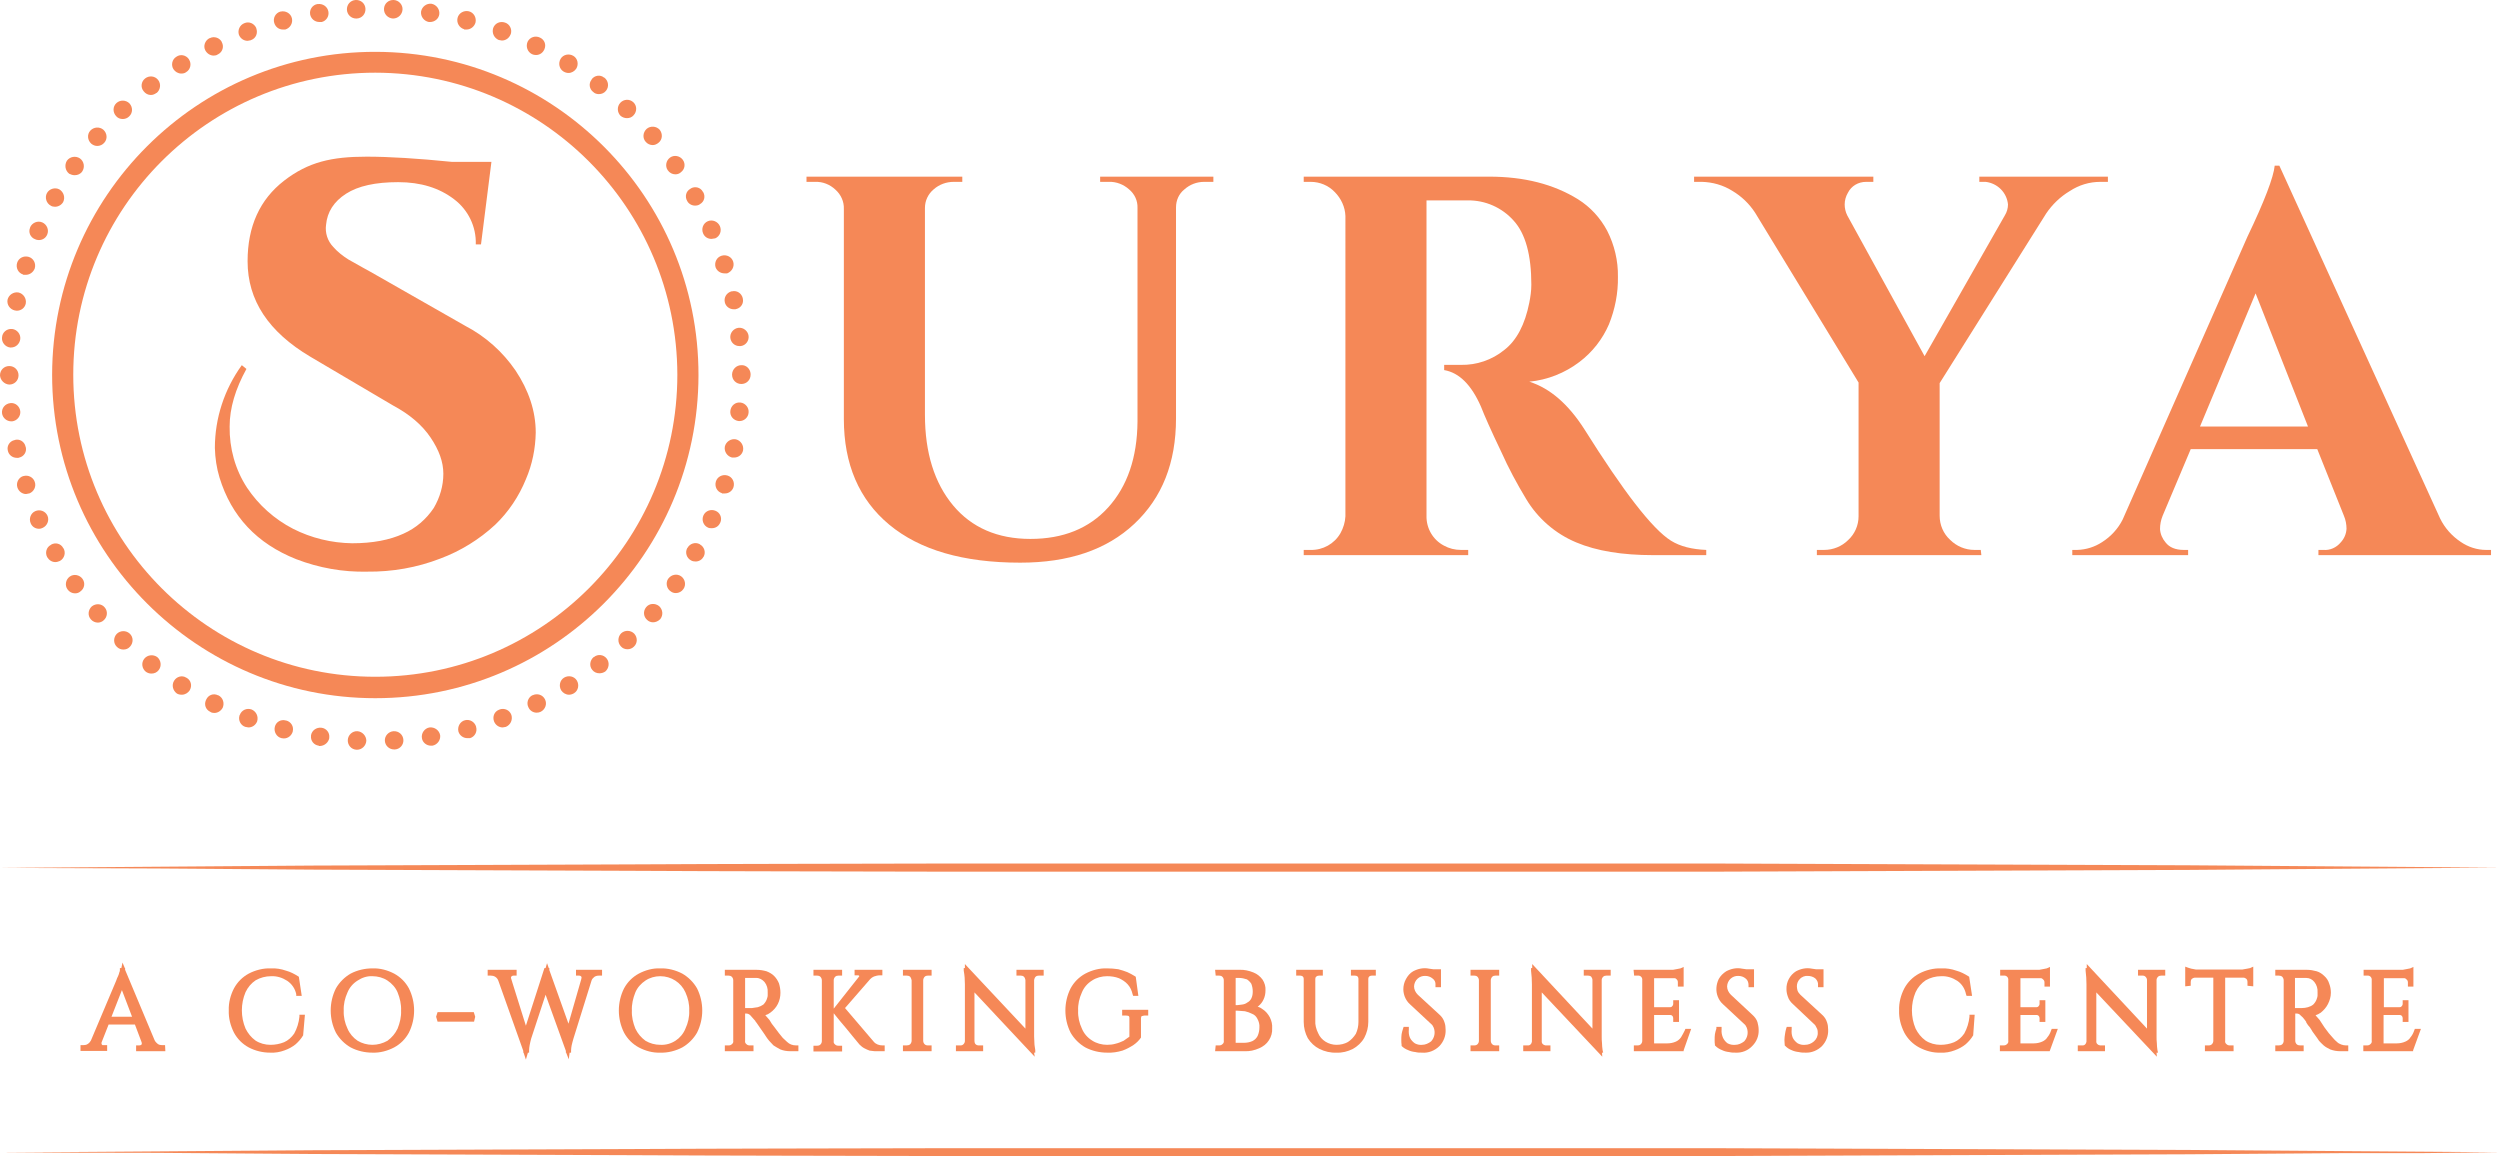 <?xml version="1.0" encoding="utf-8"?>
<!-- Generator: Adobe Illustrator 25.4.1, SVG Export Plug-In . SVG Version: 6.00 Build 0)  -->
<svg version="1.1" id="Layer_1" xmlns="http://www.w3.org/2000/svg" xmlns:xlink="http://www.w3.org/1999/xlink" x="0px" y="0px"
	 viewBox="0 0 863.3 399.6" style="enable-background:new 0 0 863.3 399.6;" xml:space="preserve">
<style type="text/css">
	.st0{fill:#F58857;}
</style>
<path class="st0" d="M34.4,359.4c-0.4,0.8-0.2,1.7,0.5,2.2l0.9,0.2h0.4v0.4h-7.6v-0.4h0.3c0.6,0,1.3-0.2,1.8-0.5
	c0.7-0.5,1.2-1.1,1.5-1.9H34.4z M42.5,335.2l0.4,2.6l-9.5,24.3h-2.3l9.7-23l0.7-1.7c0.2-0.4,0.3-0.9,0.5-1.3
	c0.1-0.3,0.2-0.6,0.2-0.9L42.5,335.2z M47.9,351.9v1.1H36v-1.1H47.9z M42.5,335.2L53.8,362h-3.3l-8.7-23.2L42.5,335.2z M49.6,359.4
	h3.1c0.3,0.8,0.8,1.4,1.5,1.9c0.5,0.3,1.2,0.5,1.8,0.5h0.3v0.4h-8.5v-0.4h0.3c0.5,0,1-0.2,1.3-0.6C49.8,360.7,49.9,360,49.6,359.4
	L49.6,359.4z"/>
<path class="st0" d="M57.1,363H47v-2h1.1c0.3,0,0.6-0.1,0.8-0.3c0.1-0.3,0.1-0.5,0-0.8l-2.3-6.1h-9.1l-2.4,6.1
	c-0.1,0.2-0.1,0.4,0,0.6c0,0.2,0.1,0.3,0.3,0.4H37v2h-9.2v-2h1.1c0.5,0,1-0.1,1.4-0.4c0.5-0.3,0.8-0.7,1.1-1.2l8.7-20.6
	c0.2-0.6,0.4-1.1,0.7-1.7c0.2-0.4,0.3-0.8,0.4-1.2c0.1-0.2,0.2-0.5,0.2-0.7v-0.8h0.5l0.4-1.9l0.8,1.9h0.1v0.6L53.3,359
	c0.2,0.6,0.7,1.1,1.2,1.5c0.4,0.3,0.9,0.4,1.4,0.4H57L57.1,363z M32.3,361.3h0.5l0.5-1.1h-0.6L32.3,361.3z M51.1,361.2h1.5l-0.4-1
	h-1.5L51.1,361.2z M50.1,358.7h1.4l-2.8-6.8v1.9h-0.4L50.1,358.7z M33.4,358.7h0.5l1.9-4.9h-0.3L33.4,358.7z M47.3,351.1h1l-5-12.1
	l-0.3,0.7L47.3,351.1z M38.5,351.1h7.1l-3.5-9.2L38.5,351.1z M36.6,351.1h0.2l3.3-8.3L36.6,351.1z"/>
<path class="st0" d="M104.4,351.2l-0.5,5.9c-0.6,1.1-1.4,2.1-2.4,2.9c-1.1,0.9-2.3,1.5-3.6,2c-1.5,0.5-3,0.7-4.6,0.7
	c-2.4,0-4.8-0.6-7-1.7c-2.1-1.1-3.7-2.7-4.8-4.8c-2.3-4.6-2.3-9.9,0-14.5c1.1-2.1,2.7-3.7,4.8-4.8c2.2-1.2,4.7-1.8,7.2-1.7
	c1.7,0,3.4,0.2,5.1,0.7c1.4,0.4,2.7,1,3.9,1.8l0.8,5.4h-0.4c-0.5-2.1-1.7-3.9-3.4-5.1c-1.8-1.1-3.9-1.7-6-1.7c-2-0.1-4,0.5-5.7,1.6
	c-1.7,1-3,2.6-3.8,4.4c-1.9,4.2-1.9,9,0,13.2c0.8,1.8,2.1,3.3,3.7,4.4c1.6,1.1,3.6,1.7,5.6,1.7c1.7,0,3.4-0.3,5-1
	c1.5-0.7,2.9-1.9,3.8-3.3c1.2-1.8,1.9-3.9,2-6.1L104.4,351.2z"/>
<path class="st0" d="M93.3,363.5c-2.6,0-5.1-0.6-7.4-1.8c-2.2-1.2-3.9-2.9-5.1-5.1c-1.2-2.4-1.9-5-1.8-7.7c-0.1-2.6,0.6-5.3,1.8-7.6
	c1.2-2.2,2.9-3.9,5.1-5.1c2.3-1.2,5-1.9,7.6-1.8c1.8-0.1,3.6,0.2,5.3,0.8c1.5,0.4,2.8,1.1,4.1,1.9l0.3,0.2l1,6.6h-1.9v-0.6
	c-0.4-1.9-1.5-3.5-3.1-4.6c-1.7-1.1-3.6-1.7-5.6-1.6c-1.9,0-3.7,0.5-5.3,1.4c-1.5,1-2.7,2.4-3.5,4.1c-1.7,4-1.7,8.6,0,12.6
	c0.8,1.6,1.9,3,3.4,4.1c1.5,1,3.4,1.5,5.2,1.5c1.6,0,3.2-0.3,4.7-0.9c1.4-0.6,2.6-1.7,3.5-3c1-1.8,1.6-3.8,1.8-5.8v-0.7h1.9
	l-0.6,6.9v0.2c-0.7,1.2-1.6,2.2-2.6,3.1c-1.1,0.9-2.4,1.6-3.8,2.1C96.7,363.3,95,363.6,93.3,363.5z M87.2,337.3l-0.5,0.3
	c-1.9,1-3.5,2.6-4.5,4.5c-2.1,4.3-2.1,9.4,0,13.7c1,1.9,2.6,3.5,4.5,4.5l0.7,0.4h-0.1c-1.8-1.2-3.2-2.8-4.1-4.8
	c-1-2.2-1.4-4.5-1.4-6.9c0-2.4,0.4-4.8,1.4-7C84.1,340.1,85.5,338.5,87.2,337.3z M99.5,337.1l0.5,0.3c0.7,0.5,1.4,1.1,1.9,1.8v-1
	L99.5,337.1z"/>
<path class="st0" d="M128.6,335.2c2.5-0.1,4.9,0.5,7.1,1.7c2.1,1.1,3.7,2.7,4.8,4.8c2.3,4.6,2.3,9.9,0,14.5
	c-1.1,2.1-2.7,3.7-4.8,4.8c-2.2,1.2-4.6,1.8-7.1,1.7c-2.5,0.1-4.9-0.5-7.1-1.7c-2-1.1-3.7-2.8-4.8-4.8c-2.3-4.6-2.3-9.9,0-14.5
	c1.1-2,2.8-3.7,4.8-4.8C123.7,335.7,126.1,335.1,128.6,335.2z M128.6,361.6c2,0.1,3.9-0.5,5.6-1.6c1.7-1.1,3-2.6,3.8-4.4
	c0.9-2.1,1.4-4.3,1.3-6.6c0.1-2.3-0.4-4.6-1.3-6.7c-0.8-1.8-2.2-3.3-3.8-4.4c-1.7-1.1-3.6-1.7-5.6-1.6c-2-0.1-3.9,0.5-5.6,1.6
	c-1.6,1.1-2.9,2.6-3.7,4.4c-1.9,4.2-1.9,9.1,0,13.3c0.8,1.8,2.1,3.3,3.7,4.4C124.7,361.1,126.6,361.7,128.6,361.6L128.6,361.6z"/>
<path class="st0" d="M128.6,363.5c-2.6,0-5.2-0.6-7.5-1.8c-2.1-1.2-3.9-3-5.1-5.1c-2.4-4.8-2.4-10.5,0-15.3c1.2-2.1,3-3.9,5.1-5.1
	c2.3-1.2,4.9-1.8,7.5-1.8c2.6-0.1,5.2,0.6,7.5,1.8c2.2,1.2,3.9,2.9,5.1,5.1c2.4,4.8,2.4,10.5,0,15.3c-1.2,2.2-2.9,3.9-5.1,5.1
	C133.8,362.9,131.2,363.6,128.6,363.5z M128.6,337.1c-1.8-0.1-3.6,0.5-5.1,1.5c-1.6,1-2.8,2.4-3.5,4.1c-0.9,2-1.4,4.1-1.3,6.3
	c-0.1,2.1,0.4,4.3,1.3,6.2c0.7,1.7,2,3.2,3.5,4.2c1.5,0.9,3.3,1.4,5.1,1.4c1.8,0,3.6-0.5,5.2-1.4c1.5-1.1,2.7-2.5,3.5-4.2
	c0.8-2,1.3-4.1,1.2-6.2c0.1-2.2-0.4-4.3-1.2-6.3c-0.7-1.7-2-3.1-3.5-4.1C132.3,337.6,130.4,337.1,128.6,337.1z M122.6,337.2
	l-0.7,0.4c-1.9,1-3.5,2.6-4.5,4.5c-1.1,2.1-1.7,4.5-1.6,6.9c-0.1,2.4,0.5,4.7,1.6,6.8c1,1.9,2.6,3.5,4.5,4.5l0.7,0.4l0,0
	c-1.7-1.2-3.1-2.9-4-4.8c-2-4.4-2-9.5,0-13.9C119.5,340.1,120.9,338.4,122.6,337.2L122.6,337.2z M134.6,337.2h0.1
	c1.7,1.2,3.1,2.9,4,4.8c1.9,4.4,1.9,9.5,0,13.9c-0.9,1.9-2.3,3.6-4,4.8h-0.1l0.7-0.4c1.9-1,3.5-2.6,4.5-4.5c1.2-2.1,1.7-4.4,1.7-6.8
	c0-2.4-0.5-4.8-1.7-6.9c-1-1.9-2.6-3.5-4.5-4.5L134.6,337.2z"/>
<path class="st0" d="M151.7,350.3H163l0.3,0.9L163,352h-11.3l-0.2-0.8L151.7,350.3z"/>
<path class="st0" d="M163.7,352.8h-12.6l-0.5-1.7l0.5-1.6h12.5l0.5,1.6L163.7,352.8z M152.3,351.2L152.3,351.2z"/>
<path class="st0" d="M175.7,338.4h-3c-0.3-0.7-0.8-1.4-1.4-1.8c-0.6-0.3-1.2-0.5-1.9-0.5h-0.3v-0.4h8.4v0.4h-0.3
	c-0.5,0-1,0.2-1.3,0.6C175.5,337.2,175.5,337.8,175.7,338.4z M171.9,335.9h3l7.1,22.6l-0.7,4.2L171.9,335.9z M188.8,335.1l0.3,3.1
	l-6.6,20.3c-0.3,0.7-0.5,1.5-0.6,2.3c-0.1,0.6-0.2,1.3-0.2,1.9h-0.4l-0.6-3.4l7.8-24.2L188.8,335.1z M188.8,335.1l8,22.3l-0.8,5.3
	l-8.5-23.5L188.8,335.1z M204.2,335.9l-7.1,22.6c-0.2,0.9-0.4,1.7-0.6,2.3c-0.1,0.6-0.2,1.3-0.2,1.9H196l-0.5-3.8l6.6-23H204.2z
	 M201.4,338.4c0.2-0.6,0.1-1.2-0.2-1.7c-0.3-0.4-0.8-0.6-1.3-0.6h-0.3v-0.4h7.5v0.4h-0.3c-0.7,0-1.3,0.2-1.9,0.5
	c-0.7,0.4-1.2,1-1.5,1.8H201.4z"/>
<path class="st0" d="M181.6,365.9l-0.8-2.4h-0.1v-0.6l-8.6-24.2c-0.2-0.6-0.6-1.1-1.1-1.4c-0.5-0.3-1-0.4-1.5-0.4h-1.1v-2h10v2h-1.1
	c-0.3,0-0.5,0.1-0.7,0.3c-0.2,0.2-0.2,0.5,0,1l0.3,1l0,0l4.7,15l6.4-19.9h0.4l0.5-1.7l0.6,1.7h0.2v0.7l6.6,18.5l4.4-15.3
	c0.1-0.3,0.2-0.8,0-1c-0.2-0.2-0.4-0.3-0.7-0.3h-1.1v-2h9v2h-1c-0.6,0-1.1,0.1-1.6,0.4c-0.4,0.3-0.8,0.7-1,1.2l-6.3,20.2
	c-0.3,0.9-0.4,1.6-0.6,2.3c-0.1,0.6-0.2,1.1-0.2,1.7v0.8h-0.5l-0.3,2.3l-0.9-2.3h-0.1v-0.6l-7-19.4l-5,15.2
	c-0.2,0.8-0.4,1.6-0.5,2.2c-0.1,0.6-0.2,1.2-0.2,1.8v0.8h-0.4L181.6,365.9z M189,341l6,16.7l0.5-1.6l-6-16.6L189,341z M173.9,339.2
	l6.5,18.4l0.2-0.8l-5.5-17.6L173.9,339.2z M202,339.2l-4,13.8l4.4-13.8H202z M202.4,337.6h0.5l0.2-0.9h-0.4L202.4,337.6z
	 M173.3,337.6h1.3l-0.2-0.9H173L173.3,337.6z"/>
<path class="st0" d="M228,335.2c2.5-0.1,5,0.5,7.2,1.7c2,1.1,3.7,2.8,4.8,4.8c2.3,4.6,2.3,9.9,0,14.5c-1.1,2-2.8,3.7-4.8,4.8
	c-2.2,1.2-4.7,1.8-7.2,1.7c-2.4,0.1-4.9-0.5-7-1.7c-2.1-1.1-3.7-2.7-4.8-4.8c-2.4-4.5-2.4-10,0-14.5c1.1-2.1,2.7-3.7,4.8-4.8
	C223.1,335.7,225.6,335.1,228,335.2z M228,361.6c2,0.1,4-0.5,5.7-1.6c1.6-1.1,2.9-2.6,3.7-4.4c1.9-4.2,1.9-9.1,0-13.3
	c-0.8-1.8-2.1-3.3-3.7-4.4c-1.7-1.1-3.7-1.7-5.7-1.6c-2-0.1-3.9,0.5-5.5,1.6c-1.6,1.1-3,2.6-3.8,4.4c-0.9,2.1-1.4,4.4-1.3,6.7
	c-0.1,2.3,0.4,4.5,1.3,6.6c0.8,1.8,2.1,3.3,3.8,4.4C224.1,361.1,226,361.7,228,361.6L228,361.6z"/>
<path class="st0" d="M228,363.5c-2.6,0.1-5.1-0.6-7.4-1.8c-2.2-1.2-3.9-2.9-5.1-5.1c-2.4-4.8-2.4-10.5,0-15.3
	c1.2-2.2,2.9-3.9,5.1-5.1c2.3-1.2,4.8-1.9,7.4-1.8c2.6-0.1,5.3,0.6,7.6,1.8c2.1,1.2,3.9,3,5.1,5.1c2.4,4.8,2.4,10.5,0,15.3
	c-1.2,2.1-3,3.9-5.1,5.1C233.3,362.9,230.6,363.6,228,363.5z M228,337.1c-1.8,0-3.6,0.5-5.1,1.5c-1.5,1-2.8,2.4-3.5,4.1
	c-0.8,2-1.3,4.1-1.2,6.3c-0.1,2.1,0.4,4.2,1.2,6.2c0.8,1.7,2,3.1,3.5,4.2c1.5,0.9,3.3,1.4,5.1,1.4c3.8,0.2,7.3-2.1,8.7-5.6
	c0.9-1.9,1.4-4.1,1.3-6.2c0.1-2.2-0.4-4.3-1.3-6.3C235.2,339.3,231.8,337.1,228,337.1L228,337.1z M222.1,337.2l-0.8,0.4
	c-1.9,1-3.4,2.6-4.4,4.5c-1.2,2.1-1.7,4.5-1.7,6.9c0,2.4,0.5,4.7,1.7,6.8c1,1.9,2.5,3.5,4.4,4.5l0.8,0.4H222c-1.7-1.2-3.1-2.9-4-4.8
	c-1.9-4.4-1.9-9.5,0-13.9c0.9-1.9,2.3-3.6,4-4.8L222.1,337.2z M234.1,337.2L234.1,337.2c1.7,1.2,3.1,2.9,4,4.8c2,4.4,2,9.5,0,13.9
	c-0.9,1.9-2.3,3.6-4,4.8l0,0l0.7-0.4c1.9-1,3.5-2.6,4.5-4.5c1.1-2.1,1.6-4.4,1.6-6.8c0-2.4-0.5-4.8-1.6-6.9c-1-1.9-2.6-3.5-4.5-4.5
	L234.1,337.2z"/>
<path class="st0" d="M254.1,338.5H254c0-0.6-0.2-1.3-0.7-1.7c-0.4-0.5-1.1-0.7-1.7-0.7h-0.5v-0.4h3L254.1,338.5z M254.1,359.4v2.8
	h-3v-0.4h0.5c0.6,0,1.3-0.2,1.7-0.7C253.8,360.7,254,360,254.1,359.4L254.1,359.4z M256.5,335.7v26.5H254v-26.5H256.5z M261.3,335.7
	c1.1,0,2.1,0.2,3.1,0.5c1.8,0.5,3.2,1.9,3.8,3.6c0.4,1,0.5,2,0.5,3c0,1.2-0.3,2.4-0.8,3.5c-0.6,1-1.4,2-2.3,2.7
	c-1,0.7-2.1,1.1-3.3,1.1c0.5,0.2,1,0.6,1.4,1l1.3,1.6l1.8,2.5c0.5,0.8,1.1,1.4,1.6,2.1l1.4,1.7l1.5,1.4c0.5,0.5,1,0.8,1.6,1.1
	c0.6,0.2,1.3,0.3,2,0.3v0.4h-2.1c-1,0-2-0.2-3-0.5c-1.4-0.6-2.6-1.6-3.6-2.8l-0.6-0.9c-0.4-0.5-0.8-1.1-1.2-1.7
	c-0.5-0.6-1-1.3-1.4-2l-1.2-1.7c-0.2-0.3-0.4-0.6-0.6-0.8c-0.5-0.6-1-1.2-1.6-1.7c-0.5-0.5-1.2-0.8-1.9-0.8v-0.4h2.1l2.1-0.3
	c0.8-0.2,1.5-0.6,2.2-1.1c0.8-0.7,1.3-1.6,1.6-2.6c0-0.3,0.1-0.7,0.2-1v-1.2c0-1.5-0.4-2.9-1.3-4.1c-0.8-1-2.1-1.7-3.4-1.7
	c-0.7-0.1-1.5-0.1-2.2,0h-2.6c0-0.1,0-0.3-0.1-0.4c-0.2-0.2-0.3-0.5-0.3-0.8L261.3,335.7z M256.4,359.4h0.1c0,0.6,0.2,1.3,0.7,1.7
	c0.4,0.5,1.1,0.7,1.7,0.7h0.5v0.4h-3L256.4,359.4z"/>
<path class="st0" d="M275.7,363h-2.9c-1.1,0-2.3-0.2-3.3-0.6c-0.8-0.4-1.6-0.9-2.4-1.4l-1.5-1.6l-0.7-0.9l-1.2-1.8l-1.4-2l-1.1-1.6
	l-0.2-0.2c-0.2-0.4-0.3-0.6-0.4-0.6l-1.5-1.7c-0.4-0.4-0.9-0.6-1.4-0.6h-0.4v9.4c-0.1,0.5,0.1,0.9,0.5,1.2c0.3,0.3,0.7,0.4,1.1,0.4
	h1.3v2h-9.9v-2h1.3c0.4,0,0.8-0.1,1.1-0.4c0.4-0.3,0.6-0.7,0.5-1.2v-20.9c0-0.5-0.2-0.9-0.5-1.2c-0.3-0.3-0.7-0.4-1.1-0.4h-1.3v-2
	h11c1.2,0,2.3,0.2,3.4,0.5c1,0.4,1.9,0.9,2.6,1.6c0.7,0.7,1.3,1.6,1.7,2.6c0.3,1,0.5,2.1,0.5,3.2c0,1.4-0.3,2.7-0.9,3.9
	c-0.6,1.2-1.5,2.2-2.6,3c-0.5,0.4-1.1,0.7-1.8,0.9h0.1l1.4,1.6c0.5,0.9,1.1,1.8,1.8,2.6l1.5,2l1.3,1.6l1.5,1.4
	c0.4,0.4,0.9,0.7,1.4,0.9c0.5,0.2,1.1,0.3,1.7,0.3h0.8V363z M254.9,361.4h0.7v-2.7h0.1v-21h-0.1V337c0-0.1,0-0.1-0.1-0.2v-0.3H255
	v2.8h-0.1v19.4h0.1L254.9,361.4z M261.1,350.4l0.8,0.9l0,0l0.4,0.5v0.3c0.4,0.5,0.8,1,1.2,1.6l1.4,2l1.2,1.8
	c0.3,0.2,0.5,0.5,0.6,0.8c0.4,0.5,0.9,1,1.4,1.4l1.9,1.2l0.9,0.2c-0.1,0-0.2-0.1-0.2-0.2l0,0c-0.6-0.4-1.1-0.9-1.6-1.5l-1.4-1.7
	l-1.6-2.1l-1.8-2.5l-1.3-1.5c-0.3-0.4-0.7-0.7-1.1-0.9L261.1,350.4z M263.7,336.8c0.6,0.3,1.1,0.8,1.5,1.3c1.1,1.3,1.6,2.9,1.5,4.6
	c0,0.4,0,0.9-0.1,1.3c0,0.4-0.1,0.7-0.2,1.1c-0.3,1.2-0.9,2.2-1.8,3c-0.7,0.5-1.4,0.9-2.2,1.2c1-0.1,1.9-0.4,2.7-0.9
	c1.8-1.3,2.8-3.4,2.8-5.6c0-0.9-0.1-1.8-0.4-2.7c-0.3-0.7-0.7-1.4-1.3-1.9c-0.5-0.6-1.2-1.1-2-1.3L263.7,336.8z M257.3,348.1h2.4
	l2-0.3c0.7-0.2,1.3-0.5,1.9-0.9c0.6-0.6,1.1-1.4,1.3-2.2c0.1-0.3,0.2-0.6,0.2-0.9v-1.1c0.1-1.3-0.3-2.6-1.1-3.6
	c-0.7-0.8-1.7-1.4-2.8-1.4h-3.9V348.1z"/>
<path class="st0" d="M284.7,338.5h-0.1c0-0.6-0.3-1.2-0.7-1.7c-0.4-0.5-1.1-0.7-1.7-0.7h-0.5v-0.4h3V338.5z M284.7,359.4v2.8h-3
	v-0.4h0.5c0.6,0,1.3-0.2,1.7-0.7C284.3,360.6,284.6,360,284.7,359.4L284.7,359.4z M287.1,335.7v26.5h-2.5v-26.5H287.1z M287,338.5
	v-2.8h3v0.4h-0.5c-0.6,0-1.3,0.2-1.7,0.7C287.3,337.2,287.1,337.9,287,338.5L287,338.5z M287,359.4L287,359.4
	c0.1,0.6,0.3,1.3,0.8,1.7c0.4,0.5,1.1,0.7,1.7,0.7h0.5v0.4h-3V359.4z M301.3,336L290,349h-1.7l10.4-13H301.3z M290.4,347.6
	l10.7,12.7c0.5,0.4,1,0.8,1.6,1.1c0.6,0.3,1.3,0.4,2,0.4v0.4H302l-1.5-0.3c-0.6-0.1-1.1-0.4-1.6-0.7c-0.6-0.2-1.1-0.6-1.5-1.1
	l-2.4-2.9l-2.2-2.7l-2.2-2.6c-0.6-0.9-1.4-1.8-2.3-2.9L290.4,347.6z M303.9,335.7v0.3h-0.1c-0.8,0-1.6,0.2-2.4,0.5
	c-0.7,0.4-1.3,0.8-1.8,1.4h-2.4c0.3-0.3,0.4-0.8,0.2-1.2c-0.2-0.4-0.6-0.6-1.1-0.6h-0.4v-0.3h8L303.9,335.7z"/>
<path class="st0" d="M305.5,363H302l-1.7-0.2c-0.6-0.2-1.2-0.5-1.8-0.8c-0.6-0.3-1.2-0.8-1.7-1.3l-2.4-2.9l-2.2-2.7l-2.2-2.6
	l-2.1-2.6l0,0v9.6c-0.1,0.5,0.1,0.9,0.5,1.2c0.3,0.3,0.7,0.4,1.1,0.4h1.3v2h-9.9v-2h1.3c0.4,0,0.8-0.1,1.1-0.4
	c0.3-0.3,0.5-0.7,0.5-1.2v-21c0-0.4-0.2-0.9-0.5-1.2c-0.3-0.3-0.7-0.4-1.1-0.4h-1.3v-2h9.9v2h-1.3c-0.4,0-0.8,0.1-1.1,0.4
	c-0.3,0.3-0.5,0.7-0.5,1.2v9.8l8.7-11c0.2-0.2,0.1-0.3,0.1-0.3s-0.1-0.2-0.4-0.2h-1.2v-1.9h9.6v1.9h-0.9c-0.7,0-1.4,0.2-2,0.4
	c-0.5,0.2-0.9,0.5-1.3,0.9l-8.7,10l9.9,11.6c0.4,0.5,0.9,0.8,1.4,1c0.5,0.2,1.1,0.3,1.6,0.3h0.8V363z M285.5,361.4h0.7v-2.7h0.1
	v-19.4h-0.1v-2.8h-0.7v2.8h-0.1v19.4h0.1V361.4z M290,349.8l1.3,1.6l2.2,2.6c0.7,1,1.5,1.9,2.1,2.7l2.4,2.8c0.3,0.4,0.8,0.8,1.2,1.1
	l1.5,0.5h0.2l-0.3-0.3h-0.1l-9.7-11.5l-0.5,0.5L290,349.8z M297.6,338.6l-4.3,5.4l4.7-5.4H297.6z M298.8,337.1h0.6l0.2-0.2h-0.5
	L298.8,337.1z"/>
<path class="st0" d="M315.7,338.5h-0.1c0-0.6-0.3-1.3-0.8-1.7c-0.4-0.5-1.1-0.7-1.7-0.7h-0.5v-0.4h3.1V338.5z M315.7,359.4v2.8h-3.1
	v-0.4h0.5c0.6,0,1.3-0.2,1.7-0.7c0.5-0.4,0.8-1.1,0.8-1.7L315.7,359.4z M318,335.7v26.5h-2.4v-26.5H318z M317.9,338.5v-2.8h3v0.4
	h-0.5c-0.6,0-1.2,0.2-1.6,0.7c-0.5,0.4-0.8,1-0.8,1.7L317.9,338.5z M317.9,359.4h0.1c0,0.7,0.3,1.3,0.8,1.7c0.4,0.5,1,0.7,1.6,0.7
	h0.5v0.4h-3V359.4z"/>
<path class="st0" d="M321.7,363h-9.9v-2h1.3c0.4,0,0.9-0.1,1.2-0.4c0.3-0.3,0.5-0.8,0.5-1.2v-20.9c-0.1-0.4-0.2-0.8-0.5-1.2
	c-0.3-0.3-0.8-0.4-1.2-0.4h-1.3v-2h9.9v2h-1.3c-0.4,0-0.8,0.1-1.1,0.4c-0.3,0.3-0.5,0.8-0.5,1.2v20.9c0,0.5,0.2,0.9,0.5,1.2
	c0.3,0.3,0.7,0.4,1.1,0.4h1.3V363z M316.5,361.4h0.6v-2.7h0.1v-19.4h-0.1v-2.8h-0.6v2.8h-0.2v19.4h0.2V361.4z"/>
<path class="st0" d="M334.1,359.5v2.7h-3.2v-0.4h0.8c0.6,0,1.2-0.2,1.6-0.6C333.7,360.7,334,360.1,334.1,359.5L334.1,359.5z
	 M334,335.1l1.7,2.1v25H334v-22.3c0-1.6-0.1-3.2-0.4-4.8H334z M334,335.1l22,23.5l0.4,4.1l-22.1-23.4L334,335.1z M335.7,359.5
	c0,0.6,0.2,1.3,0.7,1.7c0.4,0.4,1,0.6,1.6,0.6h0.7v0.4h-3.1L335.7,359.5L335.7,359.5z M351.6,335.7h3.1v2.7h-0.1
	c0-0.6-0.2-1.3-0.7-1.7c-0.4-0.4-1-0.6-1.6-0.6h-0.7V335.7z M356.4,335.7v24.5l0.3,2.5h-0.3l-1.8-2v-25H356.4z M359.4,335.7v0.4
	h-0.7c-0.6,0-1.2,0.2-1.6,0.6c-0.5,0.4-0.7,1.1-0.7,1.7h-0.2v-2.7H359.4z"/>
<path class="st0" d="M357.3,364.9l-20.8-22.2v16.8c0,0.4,0.1,0.8,0.4,1.1c0.3,0.3,0.7,0.4,1.1,0.4h1.5v2h-9.4v-2h1.6
	c0.4,0,0.7-0.1,1-0.4c0.3-0.3,0.5-0.7,0.5-1.1v-19.6c0-1.6-0.1-3.1-0.4-4.7v-0.9h0.4v-1.4l20.9,22.3v-16.8c-0.1-0.4-0.2-0.8-0.5-1.1
	c-0.3-0.3-0.7-0.4-1.1-0.4H351v-2h9.4v2h-1.7c-0.4,0-0.8,0.1-1.1,0.4c-0.3,0.3-0.4,0.7-0.5,1.1v19.5c0,0.8,0.1,1.5,0.1,2.3
	s0.2,1.5,0.3,2.4v0.9h-0.4L357.3,364.9z M336.5,340.4l17.4,18.5v-1.4l-17.4-18.6V340.4z M334.8,358.7h0.1V341h-0.1v17.8V358.7z
	 M355.4,356.8l0.2,0.2v-17.8h-0.2V356.8z"/>
<path class="st0" d="M393.3,351.6v6.3c-0.7,0.8-1.5,1.6-2.4,2.2c-1.1,0.8-2.3,1.5-3.6,1.9c-1.6,0.5-3.3,0.7-5,0.7
	c-2.5,0-4.9-0.5-7.1-1.7c-2-1.1-3.7-2.8-4.8-4.8c-2.3-4.6-2.3-9.9,0-14.5c1.1-2.1,2.7-3.7,4.8-4.8c2.2-1.2,4.6-1.8,7.1-1.7
	c1.2,0,2.5,0.1,3.7,0.3c1,0.2,2,0.5,3,0.9l2.5,1.3l0.7,5.4h-0.3c-0.3-1.4-1-2.6-1.9-3.7c-0.9-1-2-1.8-3.3-2.3
	c-1.4-0.5-2.9-0.8-4.4-0.8c-2-0.1-3.9,0.5-5.6,1.6c-1.7,1.1-3,2.6-3.8,4.4c-1.9,4.2-1.9,9.1,0,13.3c1.7,3.7,5.4,6,9.4,6
	c1.1,0,2.2-0.1,3.2-0.4c1-0.3,2-0.6,2.9-1.1c0.9-0.5,1.7-1.1,2.4-1.8v-6.7c0-1.1-0.6-1.7-1.9-1.7h-0.6v-0.4h7.4v0.4h-0.6
	C393.8,349.9,393.2,350.5,393.3,351.6z"/>
<path class="st0" d="M382.3,363.5c-2.6,0-5.2-0.6-7.5-1.8c-2.1-1.2-3.9-3-5.1-5.1c-2.4-4.8-2.4-10.5,0-15.3c1.2-2.2,2.9-3.9,5.1-5.1
	c2.3-1.2,4.9-1.9,7.5-1.8c1.3,0,2.6,0.1,3.9,0.3c1.1,0.3,2.1,0.6,3.1,1c0.9,0.4,1.8,0.9,2.6,1.4l0.3,0.2l0.9,6.6h-1.8l-0.2-0.6
	c-0.3-1.3-0.8-2.4-1.7-3.4c-0.8-0.9-1.9-1.6-3-2.1c-1.3-0.5-2.7-0.7-4.1-0.7c-1.8,0-3.7,0.5-5.2,1.5c-1.6,1-2.8,2.4-3.5,4.1
	c-0.9,2-1.4,4.1-1.3,6.3c-0.1,2.1,0.4,4.3,1.3,6.2c0.7,1.7,1.9,3.1,3.5,4.1c1.5,1,3.4,1.5,5.2,1.5c1,0,2-0.1,3-0.4
	c0.9-0.2,1.8-0.6,2.7-1l2-1.4v-6.4c0-0.5,0-0.9-1.1-0.9h-1.4v-2h9v2h-1.4l-0.9,0.2c-0.1,0.2-0.2,0.5-0.2,0.7l0,0v6.7
	c-0.7,1-1.5,1.8-2.5,2.5c-1.2,0.8-2.5,1.5-3.9,2C385.9,363.3,384.1,363.6,382.3,363.5z M376.2,337.2l-0.6,0.4
	c-1.9,1-3.5,2.6-4.5,4.5c-1.1,2.1-1.7,4.5-1.6,6.9c-0.1,2.4,0.5,4.7,1.6,6.8c1,1.9,2.6,3.5,4.5,4.5l0.5,0.3
	c-1.7-1.2-3.1-2.8-3.9-4.7c-2-4.4-2-9.5,0-13.9C373.1,340.1,374.5,338.4,376.2,337.2z M391.3,350.3c0.2,0.4,0.3,0.8,0.3,1.3v6.9
	l0.9-0.9v-6c-0.1-0.4,0-0.9,0.2-1.3H391.3z M388.3,337c0.9,0.5,1.7,1.1,2.3,1.9l0.3,0.3l-0.2-1l-2-1L388.3,337z"/>
<path class="st0" d="M423.5,338.5L423.5,338.5c-0.1-0.6-0.3-1.3-0.8-1.7c-0.4-0.5-1.1-0.7-1.7-0.7h-0.5v-0.4h3V338.5z M423.5,359.4
	v2.8h-3v-0.4h0.5c0.6,0,1.3-0.2,1.7-0.7C423.2,360.7,423.4,360,423.5,359.4L423.5,359.4z M425.9,335.7v26.5h-2.5v-26.5H425.9z
	 M428,335.7c1.5,0,3.1,0.2,4.5,0.8c2.3,0.8,3.8,3.1,3.7,5.5c0,1-0.2,1.9-0.6,2.8c-0.4,0.7-0.9,1.4-1.5,1.9c-0.6,0.5-1.3,0.9-2,1.1
	c1.2,0.1,2.4,0.6,3.4,1.3c1,0.6,1.8,1.5,2.3,2.6c0.5,1.1,0.8,2.2,0.8,3.4c0,1.3-0.4,2.6-1.1,3.7c-0.7,1.1-1.8,2-3,2.5
	c-1.5,0.6-3.2,1-4.8,0.9h-4.2c0-0.4,0.1-0.9,0.1-1.3h4c1.1,0,2.3-0.2,3.3-0.7c0.9-0.5,1.6-1.2,2.1-2.1c0.5-1,0.8-2.2,0.7-3.3
	c0-1.2-0.2-2.4-0.8-3.4c-0.5-0.9-1.2-1.6-2.1-2c-0.9-0.5-1.8-0.8-2.8-1l-2.8-0.2v-0.3l1.9-0.2c0.7-0.2,1.4-0.4,2-0.8
	c0.7-0.4,1.3-1,1.7-1.7c0.4-0.9,0.6-1.9,0.6-2.9c0-1-0.2-2-0.6-2.9c-0.4-0.8-1.1-1.5-1.9-1.9c-0.9-0.4-2-0.6-3-0.6h-3.5
	c0-0.1,0-0.2-0.1-0.3c-0.1-0.3-0.2-0.6-0.3-0.9L428,335.7z"/>
<path class="st0" d="M429.7,363h-10.1l0.2-2h1.2c0.4,0,0.8-0.1,1.1-0.4c0.4-0.3,0.6-0.7,0.5-1.2v-20.9c0-0.5-0.2-0.9-0.5-1.2
	c-0.3-0.3-0.7-0.4-1.1-0.4h-1.2l-0.2-2h8.4c1.6-0.1,3.3,0.3,4.8,0.9c1.3,0.5,2.4,1.4,3.2,2.5c0.7,1.1,1.1,2.4,1,3.7
	c0,1.1-0.2,2.2-0.7,3.2c-0.4,0.9-1,1.6-1.7,2.2l-0.3,0.2c0.6,0.2,1.2,0.5,1.7,0.9c1.1,0.7,1.9,1.7,2.5,2.8c0.6,1.2,0.9,2.5,0.8,3.8
	c0.1,1.4-0.3,2.9-1.1,4.1c-0.8,1.3-2,2.2-3.4,2.8C433.2,362.7,431.5,363.1,429.7,363z M424.3,361.4h0.5v-1.3h0.3v-22.4h-0.8v1.6
	h-0.1v19.4h0.1V361.4z M433.8,349.1c0.7,0.5,1.4,1.1,1.8,1.9c0.6,1.2,0.9,2.5,0.9,3.8c0,1.3-0.3,2.5-0.8,3.7c-0.6,1-1.4,1.8-2.4,2.4
	l-0.6,0.2c0.5-0.1,1-0.3,1.5-0.5c1.1-0.5,2-1.2,2.7-2.2c0.6-1,0.9-2.1,0.9-3.3c0-1.1-0.3-2.1-0.7-3.1c-0.5-0.9-1.2-1.6-2-2.2
	C434.7,349.5,434.3,349.2,433.8,349.1L433.8,349.1z M426.7,360.1h2.9c1,0,2-0.2,2.9-0.6c0.8-0.4,1.4-1,1.8-1.8
	c0.4-0.9,0.6-1.9,0.6-2.9c0.1-1-0.2-2.1-0.7-3c-0.4-0.8-1-1.4-1.8-1.7c-0.8-0.4-1.6-0.7-2.5-0.9l-2.7-0.2h-0.5V360.1z M426.7,347.1
	h0.5l1.7-0.2c0.7-0.1,1.3-0.3,1.8-0.7c0.6-0.3,1.1-0.8,1.4-1.4c0.4-0.8,0.5-1.6,0.5-2.5c0-0.9-0.2-1.8-0.5-2.6
	c-0.4-0.6-0.9-1.1-1.5-1.5c-0.9-0.3-1.8-0.5-2.7-0.5h-1.2V347.1z M431.5,337c0.9,0.5,1.5,1.1,2,2c0.5,1,0.8,2.2,0.7,3.3
	c0,1.2-0.2,2.3-0.8,3.3c-0.2,0.4-0.5,0.8-0.8,1.1c0.4-0.1,0.7-0.3,1-0.6c0.5-0.4,1-1,1.3-1.6c0.4-0.8,0.6-1.6,0.6-2.5
	c0-1-0.3-2.1-0.9-2.9c-0.6-0.9-1.4-1.5-2.4-1.9L431.5,337z"/>
<path class="st0" d="M451.1,335.7v2.3H451c0-0.5-0.2-1-0.6-1.4c-0.4-0.3-0.9-0.5-1.4-0.5h-0.6v-0.4L451.1,335.7z M453.4,335.7v16.7
	c0,1.7,0.3,3.3,1,4.8c0.7,1.3,1.7,2.4,2.9,3.2c1.2,0.8,2.7,1.2,4.2,1.2c1.5,0,3.1-0.4,4.4-1.1c1.3-0.7,2.3-1.8,3-3.1
	c0.7-1.4,1-2.9,1-4.5v-17.2h1.8v17.2c0,1.8-0.4,3.6-1.3,5.1c-0.8,1.5-2,2.7-3.5,3.5c-1.7,0.8-3.5,1.2-5.4,1.2
	c-1.9,0-3.8-0.4-5.5-1.2c-1.5-0.8-2.8-2-3.7-3.4c-0.9-1.6-1.4-3.4-1.3-5.2v-17.2H453.4z M456.1,335.7v0.4h-0.6
	c-0.5,0-1.1,0.2-1.5,0.5c-0.4,0.4-0.6,0.9-0.6,1.4l0,0v-2.3L456.1,335.7z M470,335.7v2.3h-0.1c0-0.5-0.2-1-0.6-1.4
	c-0.4-0.3-0.9-0.5-1.4-0.5h-0.6v-0.4L470,335.7z M474.3,335.7v0.4h-0.6c-0.5,0-1,0.2-1.4,0.5c-0.4,0.4-0.6,0.9-0.6,1.4h-0.1v-2.3
	L474.3,335.7z"/>
<path class="st0" d="M461.5,363.5c-2,0.1-4.1-0.4-5.9-1.3c-1.6-0.8-3-2.1-4-3.7c-0.9-1.7-1.4-3.6-1.4-5.6V338c0-0.3-0.1-0.6-0.3-0.8
	c-0.3-0.2-0.6-0.3-0.9-0.3h-1.4v-2h9.2v2h-1.3c-0.3,0-0.7,0.1-0.9,0.3c-0.3,0.2-0.4,0.5-0.4,0.8v14.4c-0.1,1.5,0.3,3,1,4.4
	c0.5,1.2,1.4,2.2,2.5,2.9c1.1,0.7,2.5,1.1,3.8,1.1c1.4,0,2.8-0.3,4-1c1.1-0.7,2-1.7,2.7-2.8c0.6-1.3,0.9-2.7,0.9-4.1V338
	c0-0.3-0.1-0.6-0.3-0.8c-0.2-0.2-0.6-0.3-0.9-0.3h-1.4v-2h8.6v2h-1.4c-0.3,0-0.6,0.1-0.9,0.3c-0.2,0.2-0.3,0.5-0.3,0.8v14.9
	c0,1.9-0.5,3.8-1.4,5.5c-0.9,1.6-2.3,2.9-3.9,3.8C465.4,363.1,463.5,363.6,461.5,363.5z M451.8,338.8v14.1c0,1.7,0.4,3.3,1.2,4.8
	c0.8,1.3,1.9,2.4,3.3,3.1l0.4,0.2c-1.3-0.9-2.3-2.1-3-3.5c-0.7-1.6-1-3.3-1-5.1v-13.6h-0.1v-2.3h-0.7v2.3H451.8z M470.7,338.8v14.1
	c0,1.7-0.4,3.4-1.1,4.9c-0.2,0.4-0.5,0.8-0.8,1.1c0.4-0.4,0.7-0.8,0.9-1.3c0.8-1.4,1.2-3.1,1.2-4.7v-14.1h-0.1l0,0H470.7z"/>
<path class="st0" d="M491.8,335.2h1.3l1.4,0.2l1.2,0.3l0.8,0.3v4.2h-0.3c0.1-1.1-0.4-2.2-1.3-2.9c-0.9-0.7-1.9-1-3-1
	c-1.3-0.1-2.5,0.4-3.4,1.3c-0.8,0.8-1.3,1.9-1.3,3.1c0,0.6,0.1,1.1,0.4,1.6c0.2,0.7,0.6,1.3,1.2,1.8l7.4,6.9
	c0.7,0.6,1.2,1.4,1.5,2.3c0.3,0.8,0.4,1.6,0.4,2.4c0.1,1.9-0.6,3.7-1.9,5.1c-1.4,1.3-3.3,2-5.2,1.9h-2.1l-2.4-0.7
	c-0.7-0.3-1.4-0.7-1.9-1.2c-0.1-0.5-0.1-1.1-0.1-1.6c0-0.6,0-1.3,0.1-1.9c0.1-0.6,0.3-1.2,0.4-1.8h0.4c-0.2,1.2,0,2.3,0.5,3.4
	c0.4,0.9,1.1,1.7,2,2.1c0.9,0.5,1.9,0.8,2.9,0.7c1.3-0.1,2.6-0.6,3.6-1.4c1-1,1.6-2.3,1.5-3.7c0-0.7-0.1-1.4-0.4-2
	c-0.2-0.6-0.6-1.1-1.1-1.5l-7.2-6.7c-0.7-0.6-1.3-1.5-1.6-2.4c-0.8-1.7-0.7-3.7,0.3-5.4c0.5-1,1.2-1.8,2.2-2.4
	C489.2,335.5,490.5,335.2,491.8,335.2z M496.5,335.5v0.8h-2.9v-0.8H496.5z"/>
<path class="st0" d="M491,363.5c-0.7,0-1.5,0-2.2-0.2c-0.9-0.1-1.8-0.3-2.6-0.7c-0.8-0.3-1.6-0.8-2.2-1.4v-0.4
	c-0.1-0.6-0.1-1.1-0.1-1.7c0-0.7,0-1.3,0.1-2c0.1-0.6,0.3-1.3,0.5-1.9l0.2-0.6h1.8v0.9c-0.1,1,0,2,0.4,2.9c0.4,0.8,1,1.4,1.7,1.9
	c0.8,0.4,1.6,0.6,2.5,0.5c1.1,0,2.2-0.5,3.1-1.2c1.2-1.3,1.5-3.1,0.9-4.7c-0.2-0.5-0.5-1-0.9-1.3l-7.3-6.8c-0.8-0.7-1.4-1.6-1.8-2.6
	c-0.3-0.8-0.5-1.7-0.5-2.6c0-1.2,0.3-2.4,0.9-3.5c0.6-1.1,1.4-2.1,2.5-2.7c1.7-0.9,3.6-1.3,5.5-0.9l1.4,0.2h2.7v6.2h-1.9v-0.8
	c0.1-0.9-0.3-1.7-1-2.2c-0.7-0.6-1.6-0.9-2.5-0.9c-2.1-0.1-3.8,1.5-3.9,3.6c0,1.1,0.5,2.1,1.3,2.9l7.5,6.9c0.8,0.7,1.4,1.6,1.7,2.6
	c0.3,0.8,0.4,1.7,0.4,2.6c0.1,2.1-0.7,4.1-2.1,5.6C495.5,362.8,493.3,363.7,491,363.5z M487.5,337.6c-0.4,0.4-0.7,0.8-0.9,1.3
	c-0.5,0.8-0.7,1.8-0.7,2.7c0,0.7,0.1,1.4,0.4,2.1c0.3,0.8,0.8,1.5,1.4,2l7.3,6.7c0.5,0.5,1,1.1,1.3,1.8c0.3,0.7,0.4,1.5,0.4,2.3
	c0.1,1.6-0.6,3.2-1.8,4.2c-0.1,0.2-0.3,0.3-0.5,0.5c0.5-0.3,0.9-0.6,1.2-1c1.2-1.2,1.8-2.8,1.7-4.5c0-0.7-0.1-1.5-0.3-2.2
	c-0.3-0.7-0.7-1.4-1.3-1.9l-7.5-6.9c-0.6-0.6-1.1-1.3-1.4-2.1c-0.2-0.6-0.3-1.3-0.4-1.9C486.4,339.6,486.8,338.5,487.5,337.6z
	 M485.3,360.3l1.4,0.8c-0.6-0.5-1.1-1.1-1.4-1.8V360.3z"/>
<path class="st0" d="M511.6,338.5L511.6,338.5c-0.1-0.6-0.3-1.3-0.8-1.7c-0.4-0.5-1.1-0.7-1.7-0.7h-0.5v-0.4h3V338.5z M511.6,359.4
	v2.8h-3v-0.4h0.5c0.6,0,1.3-0.2,1.7-0.7C511.3,360.7,511.5,360,511.6,359.4L511.6,359.4z M514,335.7v26.5h-2.5v-26.5H514z
	 M513.9,338.5v-2.8h3v0.4h-0.5c-0.6,0-1.3,0.2-1.7,0.7C514.3,337.3,514,337.9,513.9,338.5L513.9,338.5z M513.9,359.4L513.9,359.4
	c0.1,0.6,0.4,1.2,0.8,1.7c0.4,0.5,1.1,0.7,1.7,0.7h0.5v0.4h-3V359.4z"/>
<path class="st0" d="M517.7,363h-9.9v-2h1.3c0.4,0,0.8-0.1,1.1-0.4c0.3-0.3,0.5-0.7,0.5-1.2v-20.9c0-0.4-0.2-0.9-0.5-1.2
	c-0.3-0.3-0.7-0.4-1.1-0.4h-1.3v-2h9.9v2h-1.3c-0.4,0-0.8,0.1-1.1,0.4c-0.3,0.3-0.5,0.8-0.5,1.2v20.9c0,0.5,0.2,0.9,0.5,1.2
	c0.3,0.3,0.7,0.4,1.1,0.4h1.3V363z M512.4,361.4h0.7v-2.7h0.1v-19.4h-0.1v-2.8h-0.7v2.8h-0.1v19.4h0.1V361.4z"/>
<path class="st0" d="M530,359.5v2.7h-3.1v-0.4h0.7c0.6,0,1.2-0.2,1.6-0.6C529.7,360.8,529.9,360.1,530,359.5L530,359.5z M530,335.1
	l1.6,2.1v25h-1.8v-22.3c0-1.6-0.1-3.2-0.3-4.8H530z M530,335.1l22,23.5l0.3,4.1l-22-23.4L530,335.1z M531.7,359.5
	c0,0.6,0.2,1.3,0.7,1.7c0.4,0.4,1,0.6,1.6,0.6h0.7v0.4h-3.1L531.7,359.5L531.7,359.5z M547.5,335.7h3.2v2.7h-0.1
	c0-0.6-0.2-1.3-0.7-1.7c-0.4-0.4-1-0.6-1.6-0.6h-0.8L547.5,335.7z M552.3,335.7v22.2c0,0.8,0,1.5,0.1,2.3c0,0.8,0.1,1.7,0.3,2.5
	h-0.4l-1.7-2v-25H552.3z M555.3,335.7v0.4h-0.6c-0.6,0-1.2,0.2-1.7,0.6c-0.4,0.5-0.7,1.1-0.7,1.7h-0.1v-2.7H555.3z"/>
<path class="st0" d="M553.3,364.9l-20.9-22.2v16.8c-0.1,0.8,0.5,1.4,1.3,1.5c0.1,0,0.1,0,0.2,0h1.5v2H526v-2h1.5
	c0.8,0.1,1.4-0.5,1.5-1.3c0-0.1,0-0.1,0-0.2v-19.6c0-1.6-0.1-3.1-0.3-4.7v-0.9h0.4v-1.4l20.8,22.3v-16.8c0-0.4-0.2-0.8-0.4-1.1
	c-0.3-0.3-0.7-0.4-1.1-0.4h-1.5v-2h9.3v2h-1.5c-0.4,0-0.8,0.1-1.1,0.4c-0.3,0.3-0.5,0.7-0.5,1.1v19.5c0,0.8,0,1.5,0.1,2.3
	c0,0.8,0.1,1.6,0.2,2.4l0.2,0.9h-0.4L553.3,364.9z M532.4,340.4l17.4,18.5v-1.4l-17.4-18.6V340.4z M530.8,358.7L530.8,358.7
	l0.1-17.7h-0.2v17.8L530.8,358.7z M551.4,356.8v-17.6h-0.1L551.4,356.8z"/>
<path class="st0" d="M568,338.5L568,338.5c-0.1-0.6-0.3-1.3-0.8-1.7c-0.4-0.5-1.1-0.7-1.7-0.7H565v-0.4h3V338.5z M568,359.4v2.8h-3
	v-0.4h0.5c0.6,0,1.3-0.2,1.7-0.7C567.7,360.7,567.9,360,568,359.4L568,359.4z M570.4,335.7v26.5h-2.5v-26.5H570.4z M580.6,335.7v1.2
	h-10.3v-1.2H580.6z M579,348.6v1.1h-8.7v-1.1H579z M580.6,361v1.2h-10.3V361H580.6z M582.9,356.1l-2.2,6.1h-6.3l1.4-1.2
	c1.1,0,2.3-0.2,3.3-0.6c0.8-0.4,1.5-1,2-1.7c0.6-0.8,1-1.7,1.4-2.6H582.9z M580.6,335v1.1l-4.6-0.4h1.8l1.7-0.3L580.6,335z
	 M579,346.2v2.5h-2.2c0.5,0,1-0.2,1.3-0.6c0.3-0.4,0.5-0.8,0.5-1.3v-0.5L579,346.2z M579,349.6v2.5h-0.4v-0.5c0-0.5-0.2-0.9-0.5-1.3
	c-0.3-0.4-0.8-0.6-1.3-0.6h2.2V349.6z M580.6,336.8v3h-0.4v-0.7c0-0.6-0.2-1.2-0.6-1.6c-0.4-0.4-1-0.6-1.6-0.7H580.6z"/>
<path class="st0" d="M581.4,363h-17.2v-2h1.3c0.4,0,0.8-0.1,1.1-0.4c0.3-0.3,0.5-0.7,0.5-1.2v-20.9c0.1-0.8-0.4-1.5-1.2-1.6
	c-0.1,0-0.3,0-0.4,0h-1.2l-0.2-2h13.6l1.6-0.3l1-0.2l1.1-0.5v6.8h-2v-1.5c0-0.4-0.1-0.7-0.4-1c-0.2-0.2-0.4-0.4-0.7-0.4h-7.1v10h5.6
	c0.3,0,0.6-0.2,0.7-0.4c0.2-0.2,0.3-0.4,0.3-0.7v-1.3h2v7.5h-2v-1.3c0-0.3-0.1-0.6-0.3-0.8c-0.2-0.2-0.4-0.3-0.7-0.3h-5.6v9.8h4.6
	c1,0,2-0.2,2.9-0.6c0.7-0.3,1.3-0.8,1.8-1.5c0.5-0.8,0.9-1.6,1.3-2.4l0.2-0.5h2l-2.6,7.4L581.4,363z M568.8,361.4h0.7v-1.1h0.1v-9.8
	h-0.1v-2.7h0.1v-10.1h-0.1v-1.2h-0.7v2.8h-0.1v19.4h0.1L568.8,361.4z"/>
<path class="st0" d="M600.2,335.2h1.3l1.3,0.2l1.2,0.3l0.9,0.3v4.2h-0.3c0-1.1-0.5-2.2-1.3-2.9c-0.9-0.7-1.9-1-3-1
	c-1.3-0.1-2.5,0.4-3.4,1.3c-0.8,0.8-1.3,1.9-1.3,3.1c0,0.5,0.1,1.1,0.3,1.6c0.3,0.7,0.7,1.3,1.2,1.8l7.5,6.9
	c0.7,0.6,1.2,1.4,1.5,2.3c0.3,0.8,0.4,1.6,0.4,2.4c0,1.9-0.6,3.7-1.9,5.1c-1.4,1.3-3.3,2-5.2,1.9h-2.1l-2.4-0.7
	c-0.7-0.3-1.4-0.7-1.9-1.2c-0.1-0.5-0.1-1.1-0.1-1.6c0-0.6,0-1.3,0.1-1.9c0.1-0.6,0.2-1.2,0.4-1.8h0.4c-0.2,1.2,0,2.3,0.5,3.4
	c0.4,0.9,1,1.6,1.9,2.1c0.9,0.5,2,0.8,3,0.7c1.3-0.1,2.6-0.6,3.6-1.4c1-1,1.6-2.3,1.5-3.7c0-0.7-0.1-1.4-0.4-2
	c-0.2-0.6-0.6-1.1-1.1-1.5l-7.3-6.7c-0.7-0.7-1.2-1.5-1.5-2.4c-0.3-0.7-0.5-1.5-0.5-2.3c0-1.1,0.2-2.2,0.8-3.1
	c0.5-1,1.2-1.8,2.2-2.4C597.6,335.5,598.9,335.2,600.2,335.2z M604.9,335.5v0.8H602v-0.8H604.9z"/>
<path class="st0" d="M599.4,363.5c-0.8,0-1.5,0-2.3-0.2c-0.9-0.1-1.7-0.3-2.5-0.7c-0.8-0.3-1.6-0.8-2.2-1.4l-0.2-0.2v-0.2
	c-0.1-0.6-0.1-1.1-0.1-1.7c0-0.7,0-1.3,0.1-2c0.1-0.6,0.3-1.3,0.5-1.9v-0.6h1.8v0.9c-0.1,1,0.1,2,0.5,2.9c0.4,0.8,0.9,1.4,1.6,1.9
	c0.8,0.4,1.7,0.6,2.6,0.5c1.1,0,2.2-0.5,3.1-1.2c1.2-1.3,1.5-3.1,0.9-4.7c-0.2-0.5-0.5-1-0.9-1.3l-7.3-6.8c-0.8-0.7-1.4-1.6-1.8-2.6
	c-0.8-2-0.6-4.2,0.3-6.1c0.6-1.1,1.5-2,2.6-2.7c1.7-0.9,3.6-1.3,5.5-0.9l1.4,0.2h2.7v6.2h-1.9v-0.8c0-0.8-0.3-1.7-1-2.2
	c-0.7-0.6-1.6-0.9-2.5-0.9c-2.1-0.1-3.8,1.5-3.9,3.6c0,1.1,0.5,2.1,1.3,2.9l7.4,6.9c0.8,0.7,1.5,1.6,1.8,2.6
	c0.2,0.8,0.4,1.7,0.4,2.6c0.1,2.1-0.7,4.1-2.2,5.6C603.6,362.8,601.5,363.6,599.4,363.5z M595.9,337.6c-0.4,0.4-0.7,0.8-0.9,1.3
	c-0.5,0.8-0.7,1.8-0.7,2.7c0,0.7,0.1,1.4,0.4,2.1c0.3,0.8,0.8,1.5,1.4,2l7.3,6.7c0.5,0.5,0.9,1.1,1.2,1.8c0.3,0.7,0.5,1.5,0.5,2.3
	c0.1,1.6-0.6,3.2-1.8,4.2c-0.1,0.2-0.3,0.3-0.5,0.5l1.2-1c1.2-1.2,1.8-2.8,1.7-4.5c0-0.7-0.1-1.5-0.3-2.2c-0.3-0.7-0.8-1.3-1.3-1.9
	l-7.5-6.9c-0.7-0.5-1.2-1.3-1.4-2.1c-0.3-0.6-0.4-1.2-0.4-1.9C594.8,339.6,595.2,338.5,595.9,337.6z M593.7,360.3l1.4,0.8
	c-0.6-0.5-1.1-1.1-1.5-1.8C593.6,359.7,593.7,360,593.7,360.3z"/>
<path class="st0" d="M624.2,335.2h1.3l1.4,0.2l1.2,0.3l0.9,0.3v4.2h-0.4c0.1-1.1-0.4-2.2-1.2-2.9c-0.9-0.6-2-1-3.1-1
	c-2.4-0.1-4.5,1.8-4.6,4.2c0,0.1,0,0.1,0,0.2c0,0.5,0.1,1.1,0.3,1.6c0.2,0.7,0.6,1.3,1.2,1.8l7.5,6.9c0.7,0.7,1.2,1.4,1.5,2.3
	c0.2,0.8,0.3,1.6,0.3,2.4c0.1,1.9-0.6,3.7-1.9,5.1c-1.4,1.3-3.2,2-5.1,1.9h-2.2l-2.4-0.7c-0.7-0.3-1.3-0.7-1.9-1.2
	c-0.1-0.5-0.1-1.1-0.1-1.6c0-0.6,0.1-1.3,0.2-1.9c0.1-0.6,0.2-1.2,0.4-1.8h0.3c-0.1,1.2,0.1,2.3,0.5,3.4c0.4,0.9,1.1,1.6,2,2.1
	c0.9,0.5,2,0.8,3,0.7c1.3-0.1,2.6-0.6,3.6-1.4c0.9-1,1.5-2.3,1.4-3.7c0-0.7-0.1-1.4-0.3-2c-0.3-0.5-0.7-1-1.1-1.5l-7.3-6.7
	c-0.7-0.6-1.3-1.5-1.6-2.4c-0.8-1.7-0.7-3.7,0.3-5.4c0.5-1,1.3-1.8,2.3-2.4C621.7,335.5,622.9,335.2,624.2,335.2z M629,335.5v0.8
	h-2.9v-0.8H629z"/>
<path class="st0" d="M623.5,363.5c-0.8,0-1.5,0-2.3-0.2c-0.9-0.1-1.8-0.3-2.6-0.7c-0.8-0.3-1.5-0.8-2.1-1.4l-0.2-0.2v-0.2
	c0-0.4-0.1-1-0.1-1.7c0-0.7,0.1-1.3,0.2-2c0.1-0.6,0.2-1.3,0.4-1.9l0.2-0.6h1.7v0.9c-0.1,1,0,2,0.4,2.9c0.4,0.8,1,1.4,1.7,1.9
	c0.8,0.4,1.6,0.6,2.5,0.5c1.1,0,2.2-0.4,3.1-1.2c0.9-0.8,1.4-1.9,1.3-3.1c0-0.6-0.1-1.1-0.4-1.6c-0.2-0.5-0.5-1-0.9-1.3l-7.2-6.8
	c-0.8-0.7-1.5-1.6-1.8-2.6c-0.3-0.8-0.5-1.7-0.5-2.6c-0.1-2.5,1.2-4.9,3.3-6.2c1.7-0.9,3.6-1.3,5.5-0.9l1.4,0.2h2.6v6.2h-1.9v-0.8
	c0.1-0.8-0.3-1.6-0.9-2.2c-0.7-0.6-1.7-0.9-2.6-0.9c-1-0.1-2.1,0.3-2.8,1.1c-0.7,0.7-1,1.6-1,2.5c0,0.5,0.1,0.9,0.2,1.4
	c0.2,0.6,0.6,1.1,1,1.5l7.5,6.9c0.8,0.7,1.4,1.6,1.7,2.6c0.3,0.8,0.4,1.7,0.4,2.6c0.1,2.1-0.7,4.1-2.1,5.6
	C627.7,362.7,625.6,363.6,623.5,363.5z M619.9,337.6l-0.9,1.3c-0.4,0.8-0.7,1.8-0.7,2.7c0.1,0.7,0.2,1.4,0.4,2.1
	c0.3,0.7,0.8,1.4,1.4,2l7.3,6.7c0.6,0.5,1,1.1,1.3,1.8c0.3,0.7,0.4,1.5,0.4,2.3c0.1,1.6-0.5,3.1-1.7,4.2l-0.6,0.5l1.3-1
	c1.2-1.2,1.8-2.8,1.7-4.5c0-0.7-0.2-1.5-0.4-2.2c-0.3-0.7-0.7-1.4-1.3-1.9l-7.4-6.9c-0.7-0.6-1.2-1.3-1.5-2.1
	c-0.2-0.6-0.3-1.3-0.3-1.9C618.9,339.6,619.2,338.5,619.9,337.6z M617.8,360.3c0.4,0.4,0.9,0.6,1.4,0.8c-0.6-0.5-1.1-1.1-1.5-1.8
	C617.7,359.6,617.7,360,617.8,360.3L617.8,360.3z"/>
<path class="st0" d="M681.2,351.2l-0.5,5.9c-0.6,1.1-1.4,2.1-2.4,2.9c-1.1,0.9-2.3,1.5-3.6,2c-1.5,0.5-3,0.7-4.6,0.7
	c-2.4,0-4.8-0.6-7-1.7c-2.1-1.1-3.7-2.7-4.8-4.8c-2.3-4.6-2.3-9.9,0-14.5c1.1-2.1,2.7-3.7,4.8-4.8c2.2-1.2,4.7-1.8,7.2-1.7
	c1.7,0,3.4,0.2,5.1,0.7c1.4,0.4,2.7,1,3.9,1.8l0.8,5.4h-0.4c-0.5-2.1-1.7-3.9-3.4-5.1c-1.8-1.1-3.9-1.7-6-1.7
	c-2-0.1-4.1,0.5-5.8,1.6c-1.6,1.1-2.9,2.6-3.7,4.4c-1.9,4.2-1.9,9,0,13.2c0.8,1.8,2.1,3.3,3.7,4.4c1.6,1.1,3.6,1.7,5.6,1.7
	c1.7,0,3.4-0.3,5-1c1.5-0.7,2.9-1.9,3.8-3.3c1.2-1.8,1.9-3.9,2-6.1L681.2,351.2z"/>
<path class="st0" d="M670.1,363.5c-2.6,0.1-5.1-0.6-7.4-1.8c-2.2-1.2-3.9-2.9-5.1-5.1c-1.2-2.4-1.9-5-1.8-7.7
	c-0.1-2.6,0.6-5.3,1.8-7.6c1.2-2.2,2.9-3.9,5.1-5.1c2.3-1.2,5-1.9,7.6-1.8c1.8-0.1,3.6,0.2,5.3,0.8c1.5,0.4,2.8,1.1,4.1,1.9l0.3,0.2
	l1,6.6h-1.9l-0.2-0.6c-0.4-1.9-1.4-3.5-3-4.6c-1.7-1.1-3.6-1.7-5.6-1.6c-1.9,0-3.7,0.5-5.3,1.4c-1.5,1-2.7,2.4-3.5,4.1
	c-1.7,4-1.7,8.6,0,12.6c0.8,1.6,1.9,3,3.4,4.1c1.5,1,3.4,1.5,5.2,1.5c1.6,0,3.2-0.3,4.7-0.9c1.4-0.6,2.6-1.7,3.5-3
	c1-1.8,1.6-3.8,1.8-5.8v-0.7h1.8l-0.5,6.9v0.2c-0.7,1.2-1.6,2.2-2.6,3.1c-1.1,0.9-2.4,1.6-3.8,2.1
	C673.4,363.3,671.8,363.6,670.1,363.5z M664,337.3l-0.6,0.3c-1.9,1-3.4,2.6-4.4,4.5c-2.1,4.3-2.1,9.4,0,13.7c1,1.9,2.6,3.5,4.5,4.5
	l0.7,0.4h-0.1c-1.8-1.2-3.2-2.8-4.1-4.8c-1-2.2-1.4-4.5-1.4-6.9c0-2.4,0.4-4.8,1.4-7C660.9,340.1,662.3,338.5,664,337.3L664,337.3z
	 M676.3,337.1l0.4,0.3c0.8,0.5,1.5,1.1,2,1.8v-1L676.3,337.1z"/>
<path class="st0" d="M694.5,338.5h-0.2c0-0.6-0.2-1.3-0.7-1.7c-0.4-0.5-1.1-0.7-1.7-0.7h-0.4v-0.4h3.1L694.5,338.5z M694.5,359.4
	v2.8h-3.1v-0.4h0.5c0.6,0,1.3-0.2,1.7-0.7c0.5-0.4,0.7-1.1,0.7-1.7L694.5,359.4z M696.8,335.7v26.5h-2.5v-26.5H696.8z M707,335.7
	v1.2h-10.3v-1.2H707z M705.4,348.6v1.1h-8.7v-1.1H705.4z M707,361v1.2h-10.3V361H707z M709.3,356.1l-2.2,6.1h-6.2l1.3-1.2
	c1.1,0,2.3-0.2,3.3-0.6c0.8-0.4,1.5-1,2.1-1.7c0.5-0.8,1-1.7,1.4-2.6H709.3z M707,335v1.1l-4.6-0.4h1.8l1.7-0.3L707,335z
	 M705.4,346.2v2.5h-2.2c0.5,0,1-0.2,1.3-0.6c0.3-0.4,0.5-0.8,0.5-1.3v-0.5L705.4,346.2z M705.4,349.6v2.5H705v-0.5
	c0-0.5-0.2-0.9-0.5-1.3c-0.3-0.4-0.8-0.6-1.3-0.6h2.2V349.6z M707,336.8v3h-0.3v-0.7c0-0.6-0.3-1.2-0.7-1.6c-0.4-0.4-1-0.6-1.6-0.7
	H707z"/>
<path class="st0" d="M707.8,363h-17.2v-2h1.3c0.4,0,0.8-0.1,1.1-0.4c0.4-0.3,0.6-0.7,0.5-1.2v-20.9c0.1-0.8-0.4-1.5-1.2-1.6
	c-0.1,0-0.3,0-0.4,0h-1.2v-2h13.5l1.6-0.3l1-0.2l1.1-0.5v6.8H706v-1.5c0-0.4-0.2-0.8-0.5-1c-0.2-0.2-0.4-0.4-0.7-0.4h-7.1v10h5.6
	c0.3,0,0.6-0.2,0.7-0.4c0.2-0.2,0.3-0.4,0.3-0.7v-1.3h2v7.5h-2v-1.3c0-0.3-0.1-0.6-0.3-0.8c-0.2-0.2-0.4-0.3-0.7-0.3h-5.6v9.8h4.6
	c1,0,2-0.2,2.9-0.6c0.7-0.3,1.4-0.8,1.8-1.5c0.6-0.7,1-1.5,1.3-2.4l0.2-0.5h2.1l-2.7,7.4L707.8,363z M695.2,361.4h0.7v-1.1h0.1v-9.8
	h-0.1v-2.7h0.1v-10.1h-0.1v-1.2h-0.7v2.8h-0.1v19.4h0.1V361.4z"/>
<path class="st0" d="M721.5,359.5v2.7h-3.1v-0.4h0.7c0.6,0,1.2-0.2,1.6-0.6C721.2,360.8,721.4,360.1,721.5,359.5L721.5,359.5z
	 M721.5,335.1l1.6,2.1v25h-1.8v-22.3c0-1.6-0.1-3.2-0.3-4.8H721.5z M721.5,335.1l22,23.5l0.3,4.1l-22-23.4L721.5,335.1z
	 M723.2,359.5c-0.1,1.2,0.7,2.2,1.9,2.3c0.1,0,0.3,0,0.4,0h0.7v0.4H723v-2.7H723.2z M739,335.7h3.2v2.7h-0.1c0-0.6-0.3-1.2-0.7-1.7
	c-0.4-0.4-1-0.6-1.6-0.6H739L739,335.7z M743.8,335.7v22.2c0,0.8,0,1.5,0.1,2.3c0,0.8,0.1,1.7,0.2,2.5h-0.3l-1.7-2v-25H743.8z
	 M746.8,335.7v0.4h-0.6c-0.6,0-1.2,0.2-1.7,0.6c-0.4,0.5-0.7,1.1-0.7,1.7h-0.1v-2.7H746.8z"/>
<path class="st0" d="M744.8,364.9l-20.9-22.2v16.8c-0.1,0.8,0.5,1.4,1.3,1.5c0.1,0,0.1,0,0.2,0h1.5v2h-9.4v-2h1.5
	c0.8,0.1,1.4-0.5,1.5-1.3c0-0.1,0-0.1,0-0.2v-19.6c0-1.6-0.1-3.1-0.3-4.7v-0.9h0.4v-1.4l20.8,22.3v-16.8c0-0.4-0.2-0.8-0.5-1.1
	c-0.3-0.3-0.6-0.4-1-0.4h-1.6v-2h9.4v2h-1.4c-0.4,0-0.8,0.1-1.1,0.4c-0.3,0.3-0.5,0.7-0.5,1.1v19.5c0,0.8,0,1.5,0.1,2.3
	c0,0.8,0.1,1.6,0.2,2.4l0.2,0.9h-0.5L744.8,364.9z M723.9,340.4l17.4,18.5v-1.4l-17.4-18.6V340.4z M722.3,358.7L722.3,358.7
	l0.1-17.7h-0.1v17.8V358.7z M742.9,356.8v-17.6h-0.1L742.9,356.8z"/>
<path class="st0" d="M755.4,335l1.1,0.3l1.7,0.2l1.8,0.2l-4.6,0.4V335z M777.3,335.7v1.1h-21.9v-1.1H777.3z M758,336.7L758,336.7
	c-0.6,0-1.2,0.2-1.6,0.7c-0.4,0.4-0.7,1-0.7,1.6v0.6h-0.3v-3L758,336.7z M765.2,359.4v2.8h-3v-0.4h0.5c0.6,0,1.3-0.2,1.7-0.7
	C764.8,360.6,765.1,360,765.2,359.4L765.2,359.4z M767.6,335.8v26.4h-2.5v-26.4L767.6,335.8z M767.4,359.4h0.2
	c0,0.6,0.2,1.3,0.7,1.7c0.4,0.5,1.1,0.7,1.7,0.7h0.5v0.4h-3.1L767.4,359.4z M777.3,335v1.1l-4.6-0.4l1.7-0.2l1.8-0.2L777.3,335z
	 M777.3,336.7v3h-0.4v-0.6c0.1-1.2-0.9-2.2-2.1-2.3c0,0-0.1,0-0.1,0L777.3,336.7L777.3,336.7z"/>
<path class="st0" d="M771.3,363h-9.9v-2h1.3c0.4,0,0.8-0.1,1.1-0.4c0.3-0.3,0.5-0.7,0.5-1.2v-21.8H758c-0.4,0-0.8,0.2-1.1,0.4
	c-0.3,0.3-0.4,0.7-0.4,1.1v1.3l-1.9,0.2v-6.8l1.1,0.4l1,0.3l1.6,0.3h16l1.7-0.3l1-0.2l1.1-0.5v6.8l-2-0.2v-1.3
	c0-0.4-0.1-0.8-0.4-1.1c-0.3-0.2-0.6-0.4-1-0.4h-6.3v21.8c-0.1,0.5,0.1,0.9,0.5,1.2c0.3,0.3,0.7,0.4,1.1,0.4h1.3L771.3,363z
	 M766,361.4h0.7v-2.7h0.1v-21.1h-0.9v21.1h0.1L766,361.4z"/>
<path class="st0" d="M789.4,338.5L789.4,338.5c-0.1-0.6-0.4-1.3-0.9-1.7c-0.4-0.5-1.1-0.7-1.7-0.7h-0.4v-0.4h3V338.5z M789.4,359.4
	v2.8h-3v-0.4h0.4c0.6,0,1.3-0.2,1.7-0.7C789,360.7,789.3,360,789.4,359.4L789.4,359.4z M791.7,335.7v26.5h-2.4v-26.5H791.7z
	 M796.6,335.7c1.1,0,2.1,0.2,3.1,0.5c0.9,0.3,1.7,0.8,2.3,1.4c0.6,0.7,1.1,1.4,1.5,2.2c0.3,1,0.5,2,0.5,3c0,1.2-0.3,2.4-0.9,3.5
	c-0.5,1.1-1.3,2-2.3,2.7c-1,0.7-2.1,1.1-3.3,1.1c0.6,0.2,1,0.5,1.4,1l1.4,1.6c0.5,0.9,1.1,1.7,1.8,2.5c0.5,0.8,1,1.4,1.5,2.1
	l1.4,1.7l1.5,1.4c0.5,0.5,1.1,0.8,1.7,1.1c0.6,0.2,1.3,0.3,1.9,0.3v0.4h-2c-1.1,0-2.1-0.2-3.1-0.5c-1.4-0.6-2.6-1.6-3.6-2.8
	c0-0.1-0.3-0.4-0.6-0.9l-1.2-1.7l-1.4-2c-0.4-0.6-0.8-1.2-1.2-1.7c-0.2-0.3-0.4-0.5-0.5-0.8c-0.5-0.6-1-1.2-1.6-1.7
	c-0.5-0.5-1.2-0.8-1.9-0.8v-0.4h2c0.7,0,1.4-0.1,2.1-0.3c0.8-0.2,1.6-0.6,2.2-1.1c0.8-0.7,1.3-1.6,1.6-2.6c0.1-0.3,0.2-0.7,0.2-1
	c0.1-0.4,0.1-0.8,0-1.2c0.1-1.5-0.4-2.9-1.3-4.1c-0.8-1.1-2.1-1.7-3.4-1.7c-0.7-0.1-1.4-0.1-2.1,0h-2.7c0-0.1,0-0.3-0.1-0.4
	c-0.1-0.3-0.2-0.6-0.3-0.8H796.6z M791.6,359.4L791.6,359.4c0.1,1.3,1.2,2.4,2.5,2.4c0,0,0.1,0,0.1,0h0.4v0.4h-3V359.4z"/>
<path class="st0" d="M810.9,363h-2.8c-1.2,0-2.3-0.2-3.4-0.6c-0.8-0.4-1.6-0.8-2.3-1.4c-0.6-0.6-1.2-1.1-1.6-1.6l-0.6-0.9l-1.3-1.8
	l-0.3-0.4c-0.3-0.6-0.7-1.1-1-1.6L797,354c-0.2-0.3-0.4-0.6-0.6-0.9v-0.2l-0.5-0.7c-0.4-0.6-0.9-1.1-1.5-1.6
	c-0.3-0.4-0.8-0.6-1.3-0.6h-0.5v9.4c0,0.5,0.2,0.9,0.5,1.2c0.3,0.3,0.8,0.4,1.2,0.4h1.2v2h-9.8v-2h1.2c0.4,0,0.9-0.1,1.2-0.4
	c0.3-0.3,0.5-0.7,0.5-1.2v-20.9c0-0.4-0.2-0.9-0.5-1.2c-0.3-0.3-0.8-0.4-1.2-0.4h-1.2v-2h11c1.1,0,2.2,0.2,3.3,0.5
	c1,0.3,1.9,0.9,2.6,1.6c0.8,0.7,1.4,1.6,1.7,2.6c0.4,1,0.6,2.1,0.6,3.2c0,1.4-0.4,2.7-1,3.9c-0.6,1.2-1.5,2.2-2.5,3
	c-0.6,0.4-1.2,0.7-1.8,0.9l0,0l1.4,1.6l1.7,2.6l1.5,2l1.4,1.6c0.4,0.5,0.9,1,1.4,1.4c0.4,0.4,0.9,0.7,1.5,0.9
	c0.5,0.2,1.1,0.3,1.6,0.3h0.8V363z M790.2,361.4h0.6v-2.7h0.1v-21h-0.1v-1.2h-0.5v2.8h-0.1v19.4h0.1L790.2,361.4z M796.3,350.4
	l0.8,0.9l0.5,0.7v0.2c0.2,0.3,0.4,0.6,0.6,0.9l0.6,0.7c0.3,0.5,0.7,1,1,1.6l0.3,0.4l1.2,1.8l0.7,0.8l1.3,1.4l1.9,1.2l0.9,0.2
	l-0.2-0.2c-0.6-0.4-1.1-0.9-1.6-1.5l-1.4-1.7l-1.6-2.1l-1.8-2.5c-0.4-0.5-0.8-1-1.2-1.5c-0.3-0.4-0.8-0.7-1.2-0.9L796.3,350.4z
	 M798.9,336.8c0.6,0.3,1.1,0.7,1.5,1.3c1.1,1.3,1.6,2.9,1.5,4.6v1.3c-0.1,0.4-0.2,0.8-0.2,1.2c-0.3,1.1-1,2.1-1.9,2.9
	c-0.6,0.5-1.3,0.9-2.1,1.2c0.9-0.1,1.8-0.4,2.6-0.9c0.9-0.6,1.6-1.5,2.1-2.5c0.5-1,0.8-2,0.8-3.1c0-0.9-0.2-1.8-0.5-2.7
	c-0.3-0.7-0.7-1.4-1.3-1.9c-0.5-0.6-1.2-1.1-2-1.3L798.9,336.8z M792.5,348.1h2.4c0.7,0,1.4-0.1,2.1-0.3c0.7-0.2,1.3-0.5,1.8-0.9
	c0.6-0.6,1.1-1.4,1.3-2.2c0.1-0.3,0.2-0.6,0.2-0.9c0-0.4,0-0.7,0-1.1c0.1-1.3-0.3-2.6-1.1-3.6c-0.7-0.9-1.7-1.4-2.8-1.4h-3.9V348.1z
	"/>
<path class="st0" d="M820,338.5h-0.2c0-0.6-0.2-1.3-0.7-1.7c-0.4-0.5-1.1-0.7-1.7-0.7H817v-0.4h3.1L820,338.5z M820,359.4v2.8h-3.1
	v-0.4h0.5c0.6,0,1.3-0.2,1.7-0.7c0.5-0.4,0.7-1.1,0.7-1.7L820,359.4z M822.3,335.7v26.5h-2.5v-26.5H822.3z M832.5,335.7v1.2h-10.3
	v-1.2H832.5z M830.9,348.6v1.1h-8.7v-1.1H830.9z M832.5,361v1.2h-10.3V361H832.5z M834.8,356.1l-2.2,6.1h-6.2l1.3-1.2
	c1.1,0.1,2.3-0.2,3.3-0.6c0.8-0.4,1.5-1,2.1-1.7c0.5-0.8,1-1.7,1.4-2.6H834.8z M832.5,335v1.1l-4.6-0.4h1.8l1.7-0.3L832.5,335z
	 M830.9,346.2v2.5h-2.2c0.5,0,1-0.2,1.3-0.6c0.3-0.4,0.5-0.8,0.5-1.3v-0.5L830.9,346.2z M830.9,349.6v2.5h-0.4v-0.5
	c0-0.5-0.2-0.9-0.5-1.3c-0.3-0.4-0.8-0.6-1.3-0.6h2.2V349.6z M832.5,336.8v3h-0.3v-0.7c0-0.6-0.3-1.2-0.7-1.6
	c-0.4-0.4-1-0.6-1.6-0.7H832.5z"/>
<path class="st0" d="M833.3,363h-17.2v-2h1.3c0.4,0,0.8-0.1,1.1-0.4c0.4-0.3,0.6-0.7,0.5-1.2v-20.9c0.1-0.8-0.4-1.5-1.2-1.6
	c-0.1,0-0.3,0-0.4,0h-1.2v-2h13.5l1.6-0.3l1-0.2l1.1-0.5v6.8h-1.9v-1.5c0-0.4-0.2-0.8-0.5-1c-0.2-0.2-0.4-0.4-0.7-0.4h-7.1v10h5.5
	c0.3,0,0.6-0.2,0.7-0.4c0.2-0.2,0.3-0.4,0.3-0.7v-1.3h2v7.5h-2v-1.3c0-0.3-0.1-0.6-0.3-0.8c-0.2-0.2-0.4-0.3-0.7-0.3h-5.6v9.8h4.6
	c1,0,2-0.2,2.9-0.6c0.7-0.3,1.4-0.8,1.8-1.5c0.6-0.7,1-1.5,1.3-2.4l0.2-0.5h2.1l-2.7,7.4V363z M820.7,361.4h0.7v-1.1h0.1v-9.8h-0.1
	v-2.7h0.1v-10.1h-0.1v-1.2h-0.7v2.8h-0.1v19.4h0.1V361.4z"/>
<path class="st0" d="M0,299.7l54-0.4l53.9-0.4l108-0.4c35.9-0.2,71.9-0.2,107.9-0.3h269.8l53.9,0.2l108,0.4l53.9,0.4l27,0.2l27,0.2
	l-27,0.2l-27,0.2l-53.9,0.4l-108,0.4l-53.9,0.2H323.8c-36-0.1-72-0.1-107.9-0.3l-108-0.4L54,299.9L0,299.7z"/>
<path class="st0" d="M0,398l54-0.4l53.9-0.4l108-0.4c35.9-0.2,71.9-0.2,107.9-0.3h269.8l53.9,0.2l108,0.4l53.9,0.4l27,0.2l27,0.2
	l-27,0.3h-27l-53.9,0.4l-108,0.4l-53.9,0.2H323.8c-36-0.1-72-0.1-107.9-0.3l-108-0.4L54,398.1L0,398z"/>
<path class="st0" d="M419,62.8h-3.2c-2.5,0-4.9,0.9-6.8,2.6c-1.9,1.5-2.9,3.8-2.9,6.2v72.9c0,15.3-4.8,27.4-14.4,36.4
	c-9.6,9-22.7,13.4-39.4,13.4c-19.7,0-34.7-4.4-45.2-13.1s-15.7-21-15.7-36.5V72.2c0.1-2.6-1-5-2.9-6.7c-1.9-1.8-4.4-2.8-7-2.7h-3V61
	h53.8v1.8h-3c-2.5,0-5,0.9-6.9,2.6c-1.9,1.6-3,3.9-3,6.4v71.4c0,13.2,3.3,23.6,9.7,31.3s15.4,11.6,26.7,11.6
	c11.3,0,20.3-3.6,26.9-10.9c6.6-7.3,10-17.2,10.1-29.6V71.8c0.1-2.5-1-4.8-2.9-6.4c-1.9-1.7-4.4-2.7-7-2.6h-3V61H419V62.8z"/>
<path class="st0" d="M501.2,69.2h-8.6v108.9c-0.1,4.3,2.2,8.3,6,10.3c1.8,1,3.8,1.5,5.9,1.5h2.5v1.8h-56.8v-1.8h2.4
	c4.2,0.1,8.2-2.1,10.3-5.8c1-1.8,1.6-3.8,1.7-5.8V74.6c-0.1-3.1-1.5-6.1-3.7-8.3c-2.2-2.3-5.2-3.5-8.3-3.5h-2.4V61h64.1
	c12,0,22.2,2.6,30.6,7.8c4.3,2.7,7.7,6.4,10.1,10.9c2.5,4.9,3.8,10.4,3.7,15.9c0.1,5.6-1,11.2-3.1,16.4c-2.2,5.1-5.7,9.6-10.2,13
	c-5,3.8-11,6.2-17.3,6.8c7.2,2.3,13.5,7.8,19,16.4c13.5,21.5,23.4,34.4,29.9,38.5c3.2,2,7.3,3,12.2,3.2v1.8h-18.4
	c-10.5,0-19.4-1.4-26.5-4.4c-7.2-3-13.3-8.3-17.3-15c-3.2-5.3-6.1-10.7-8.6-16.3c-3.5-7.3-5.8-12.5-7-15.6
	c-3.3-7.5-7.5-11.7-12.7-12.6V126h5.8c5.4,0.1,10.7-1.7,14.9-5.1c4.3-3.3,7.2-8.8,8.7-16.4c0.4-2,0.7-4.1,0.7-6.2
	c0-10.2-2-17.6-6.1-22.1c-4-4.5-9.8-7.1-15.9-7L501.2,69.2z"/>
<path class="st0" d="M727.9,62.8h-2.6c-3.8,0-7.4,1.1-10.6,3.2c-3.2,1.9-6,4.6-8.1,7.7l-36.8,58.6v45.8c0,3.2,1.3,6.2,3.6,8.3
	c2.2,2.2,5.2,3.5,8.4,3.5h2.2l0.2,1.8h-56.8v-1.8h2.5c3.1,0,6.1-1.2,8.3-3.4c2.3-2.1,3.6-5.1,3.6-8.2v-46.2l-35.7-58.6
	c-2-3.1-4.7-5.7-7.9-7.6c-3.2-2-6.8-3-10.5-3.1H585V61h61.9v1.8h-2.5c-2.7,0-5.1,1.4-6.3,3.8c-0.7,1.2-1.1,2.6-1.1,4
	c0,1.3,0.3,2.6,0.9,3.8l26.7,48.6l27.7-48.6c0.7-1.1,1.1-2.5,1.1-3.8c-0.4-4.1-3.6-7.3-7.7-7.8h-2.2V61h44.4V62.8z"/>
<path class="st0" d="M858.5,189.9h1.7v1.8h-59.6v-1.8h1.7c2.3,0.2,4.5-0.8,6-2.6c1.2-1.3,1.9-2.9,2-4.7c0-1.5-0.3-3.1-0.9-4.5
	l-9.2-23h-43.7l-9.7,23c-0.6,1.5-0.9,3-0.9,4.6c0.1,1.7,0.8,3.3,1.9,4.6c1.3,1.7,3.4,2.6,6.3,2.6h1.5v1.8h-40v-1.8h1.7
	c3.1-0.1,6-1,8.6-2.7c3-1.9,5.5-4.6,7.1-7.8l43.1-97.7c5.9-12.3,9-20.5,9.4-24.5h1.6L842.6,179c1.6,3.3,4.1,6.1,7.1,8.1
	C852.3,188.9,855.4,189.9,858.5,189.9z M759.7,147.3H797l-18.1-46L759.7,147.3z"/>
<path class="st0" d="M129.6,241.1C68.1,241.1,18,191,18,129.4C18.1,67.8,68.1,17.8,129.7,17.9S241.3,68,241.2,129.6
	C241.1,191.2,191.2,241.1,129.6,241.1z M129.6,25.1C72,25.1,25.3,71.8,25.3,129.4S72,233.7,129.6,233.7S233.9,187,233.9,129.4
	C233.8,71.8,187.2,25.2,129.6,25.1z"/>
<path class="st0" d="M185,149.4c-0.1,5.5-1.2,11-3.4,16.1c-2.4,5.9-6,11.3-10.6,15.7c-5.5,5.1-12,9.1-19,11.7
	c-8,3.1-16.6,4.6-25.2,4.5c-8.4,0.2-16.7-1.3-24.5-4.3c-13.6-5.4-22.4-14.8-26.5-28.2c-1-3.3-1.5-6.7-1.6-10.2
	c0-10.3,3.3-20.3,9.3-28.6l1.6,1.3c-3.8,6.9-5.8,13.5-5.8,19.9c-0.1,7.5,1.9,14.8,6,21.1c4,6,9.5,10.9,15.9,14.2
	c6.3,3.2,13.3,4.9,20.4,5c7,0,12.9-1.1,17.7-3.3c4.3-1.9,7.9-5,10.5-8.9c2.1-3.6,3.3-7.6,3.3-11.8c0-4.1-1.5-8.2-4.4-12.5
	s-7.2-8-13-11.1l-28.5-16.8c-14.5-8.6-21.7-19.5-21.7-33c0-12,4.2-21.3,12.6-27.8s16.5-8.3,28.5-8.3c7.7,0,17.6,0.6,29.5,1.8h13.6
	l-3.6,28.5h-1.8c0.2-6.1-2.6-11.9-7.5-15.6c-5.1-3.9-11.5-5.9-19.3-5.9s-13.8,1.3-18,4s-6.5,6.3-6.9,10.7c-0.4,2.8,0.5,5.6,2.5,7.7
	c1.5,1.7,3.3,3.1,5.2,4.3l4.8,2.7l2.9,1.6l32.8,18.7c6.9,3.6,12.8,8.9,17.2,15.3C182.6,134.8,185,142,185,149.4z"/>
<path class="st0" d="M123.1,258.9c-1.8-0.1-3.1-1.6-3-3.4c0,0,0,0,0,0l0,0c0.1-1.7,1.6-3.1,3.3-3l0,0c1.7,0.1,3.1,1.6,3.1,3.3l0,0
	c-0.1,1.7-1.5,3.1-3.2,3.1L123.1,258.9L123.1,258.9z M132.9,255.8c-0.1-1.7,1.3-3.2,3-3.3l0,0c1.8-0.1,3.3,1.2,3.4,3c0,0,0,0,0,0
	l0,0c0.1,1.7-1.2,3.2-2.9,3.3c-0.1,0-0.1,0-0.2,0h-0.1C134.4,258.8,133,257.5,132.9,255.8z M110.1,257.5c-1.7-0.2-2.9-1.7-2.7-3.4
	c0-0.1,0-0.1,0-0.2l0,0c0.3-1.7,1.9-2.8,3.6-2.6l0,0c1.7,0.2,2.9,1.7,2.7,3.4c0,0.1,0,0.1,0,0.2l0,0c-0.3,1.5-1.6,2.6-3.1,2.7h-0.5
	V257.5z M145.7,254.9c-0.3-1.7,0.9-3.4,2.6-3.7l0,0c1.8-0.2,3.4,1,3.7,2.7l0,0c0.2,1.7-1,3.3-2.7,3.6h-0.5
	C147.3,257.5,145.9,256.4,145.7,254.9L145.7,254.9z M97.2,254.9L97.2,254.9c-1.7-0.4-2.7-2.2-2.3-3.9c0,0,0,0,0,0l0,0
	c0.4-1.7,2.1-2.7,3.8-2.2c0,0,0.1,0,0.1,0l0,0c1.7,0.4,2.7,2.1,2.3,3.7c0,0,0,0.1,0,0.1l0,0c-0.4,1.4-1.6,2.4-3.1,2.4L97.2,254.9
	L97.2,254.9z M158.3,252.6c-0.4-1.7,0.6-3.5,2.3-3.9c0,0,0,0,0,0l0,0c1.7-0.4,3.3,0.6,3.8,2.2c0,0,0,0.1,0,0.1l0,0
	c0.5,1.6-0.4,3.4-2.1,3.9c0,0-0.1,0-0.1,0h-0.8C160,254.9,158.7,254,158.3,252.6L158.3,252.6z M84.7,251c-1.6-0.5-2.5-2.3-2-3.9
	c0-0.1,0-0.1,0.1-0.2l0,0c0.6-1.7,2.4-2.5,4.1-1.9l0,0c1.6,0.7,2.4,2.4,1.9,4.1l0,0c-0.5,1.3-1.7,2.1-3,2.1l0,0L84.7,251z
	 M170.6,249.1c-0.6-1.6,0.1-3.4,1.7-4c0.1,0,0.1,0,0.2-0.1l0,0c1.7-0.6,3.5,0.2,4.1,1.9l0,0c0.5,1.7-0.3,3.4-1.9,4.1l0,0l-1.1,0.2
	l0,0C172.3,251.2,171.1,250.4,170.6,249.1z M72.6,245.8c-1.5-0.7-2.2-2.4-1.5-4c0-0.1,0.1-0.2,0.1-0.2l0,0c0.7-1.6,2.5-2.3,4.1-1.5
	c0,0,0.1,0,0.1,0l0,0c1.6,0.8,2.2,2.7,1.5,4.3l0,0c-0.6,1.1-1.7,1.8-2.9,1.8l0,0C73.5,246.2,73,246.1,72.6,245.8z M182.5,244.3
	c-0.8-1.5-0.2-3.4,1.3-4.2c0,0,0,0,0.1,0l0,0c1.6-0.8,3.5-0.2,4.3,1.4l0,0c0.8,1.6,0.1,3.5-1.5,4.3c0,0,0,0,0,0l0,0
	c-0.4,0.2-0.9,0.3-1.4,0.3l0,0C184.1,246.1,183,245.4,182.5,244.3z M61.1,239.5L61.1,239.5c-1.4-1-1.9-2.9-1-4.4l0,0
	c0.9-1.5,2.8-2,4.2-1.1c0.1,0,0.1,0.1,0.2,0.1l0,0c1.4,0.8,1.9,2.6,1.1,4.1c0,0.1-0.1,0.1-0.1,0.2l0,0c-0.6,0.9-1.6,1.5-2.7,1.5l0,0
	C62.2,239.9,61.6,239.8,61.1,239.5z M193.8,238.4c-0.9-1.5-0.5-3.5,1-4.4l0,0c1.5-0.9,3.5-0.5,4.4,1l0,0c0.9,1.5,0.5,3.5-1,4.4l0,0
	c-0.5,0.3-1.1,0.5-1.7,0.5l0,0C195.4,239.9,194.4,239.3,193.8,238.4L193.8,238.4z M50.4,232c-1.4-1.1-1.7-3.1-0.6-4.5c0,0,0,0,0,0
	l0,0c1.1-1.4,3.1-1.6,4.5-0.6l0,0c1.3,1.1,1.6,3.1,0.5,4.5l0,0c-0.6,0.8-1.5,1.2-2.5,1.2l0,0C51.6,232.6,51,232.4,50.4,232L50.4,232
	z M204.5,231.3c-1.1-1.3-0.8-3.3,0.5-4.4c0,0,0,0,0.1,0l0,0c1.3-1.1,3.3-0.9,4.4,0.5c0,0,0,0,0,0l0,0c1.1,1.4,0.8,3.4-0.5,4.5l0,0
	c-0.6,0.4-1.3,0.6-2,0.6l0,0C206,232.5,205.1,232.1,204.5,231.3z M40.4,223.4c-1.3-1.2-1.3-3.2-0.1-4.5l0,0c1.2-1.2,3.2-1.3,4.5-0.1
	l0,0c1.3,1.2,1.3,3.2,0.1,4.5l0,0c-0.6,0.7-1.4,1-2.3,1l0,0C41.8,224.3,41,224,40.4,223.4L40.4,223.4z M214.4,223.2
	c-1.2-1.3-1.1-3.3,0.1-4.5l0,0c1.3-1.2,3.3-1.1,4.5,0.1l0,0c1.2,1.3,1.2,3.3-0.1,4.5l0,0c-0.6,0.6-1.4,0.9-2.2,0.9l0,0
	C215.8,224.2,215,223.9,214.4,223.2L214.4,223.2z M31.4,213.9c-1.2-1.3-1-3.3,0.3-4.5l0,0c1.4-1.1,3.4-1,4.5,0.4l0,0
	c1.1,1.3,0.9,3.3-0.4,4.4c0,0,0,0,0,0l0,0c-0.5,0.5-1.3,0.8-2,0.8l0,0C32.9,215,32,214.6,31.4,213.9L31.4,213.9z M223.5,214.1
	c-1.3-1.1-1.5-3-0.4-4.4c0,0,0,0,0,0l0,0c1.1-1.4,3.1-1.5,4.5-0.4l0,0c1.3,1.2,1.5,3.1,0.4,4.5l0,0c-0.7,0.7-1.6,1.1-2.5,1.1l0,0
	C224.8,214.9,224,214.6,223.5,214.1z M23.3,203.5c-1-1.4-0.6-3.4,0.8-4.4l0,0c1.4-1,3.4-0.6,4.4,0.8l0,0c1,1.4,0.7,3.3-0.7,4.3
	c0,0-0.1,0-0.1,0.1l0,0c-0.5,0.4-1.1,0.6-1.8,0.6l0,0C24.9,204.9,23.9,204.4,23.3,203.5z M231.6,204.2c-1.4-0.9-1.8-2.9-0.9-4.3
	c0,0,0-0.1,0.1-0.1l0,0c1-1.4,3-1.8,4.4-0.8l0,0c1.4,1,1.8,3,0.8,4.4l0,0c-0.6,0.9-1.6,1.4-2.6,1.4l0,0
	C232.7,204.8,232.1,204.6,231.6,204.2L231.6,204.2z M16.3,192.4L16.3,192.4c-0.8-1.5-0.3-3.4,1.2-4.2c0,0,0.1,0,0.1-0.1l0,0
	c1.5-0.9,3.4-0.4,4.2,1.1c0,0,0,0.1,0.1,0.1l0,0c0.9,1.5,0.4,3.5-1.2,4.4c0,0,0,0,0,0l0,0c-0.5,0.2-1,0.4-1.6,0.4l0,0
	C17.9,194.1,16.9,193.4,16.3,192.4z M238.6,193.5c-1.5-0.8-2.1-2.7-1.3-4.2c0,0,0-0.1,0.1-0.1l0,0c0.8-1.5,2.7-2.1,4.2-1.3
	c0,0,0.1,0,0.1,0.1l0,0c1.5,0.8,2.1,2.7,1.3,4.2c0,0,0,0.1-0.1,0.1l0,0c-0.5,1-1.6,1.6-2.7,1.6l0,0
	C239.6,193.9,239.1,193.8,238.6,193.5L238.6,193.5z M10.6,180.7c-0.7-1.6,0-3.5,1.6-4.2l0,0c1.6-0.7,3.5,0,4.2,1.6l0,0
	c0.7,1.6-0.1,3.5-1.7,4.2c0,0,0,0,0,0l0,0c-0.4,0.2-0.8,0.3-1.2,0.3l0,0C12.2,182.6,11.1,181.9,10.6,180.7L10.6,180.7z M244.5,182.2
	c-1.6-0.7-2.3-2.6-1.6-4.2l0,0c0.7-1.6,2.6-2.3,4.2-1.6l0,0c1.5,0.6,2.3,2.3,1.7,3.9c0,0.1-0.1,0.1-0.1,0.2l0,0
	c-0.5,1.2-1.6,1.9-2.9,1.9l0,0C245.4,182.4,244.9,182.4,244.5,182.2L244.5,182.2z M6,168.3c-0.5-1.6,0.4-3.4,2-3.9c0,0,0,0,0.1,0
	l0,0c1.6-0.5,3.4,0.4,3.9,2l0,0c0.6,1.6-0.3,3.4-1.9,4c0,0-0.1,0-0.1,0l0,0l-1,0.2l0,0C7.6,170.6,6.4,169.6,6,168.3z M249.3,170.3
	c-1.7-0.5-2.6-2.3-2.1-4l0,0c0.5-1.7,2.3-2.6,4-2.1l0,0c1.7,0.5,2.6,2.3,2.1,4l0,0c-0.4,1.3-1.6,2.2-3,2.2h-1V170.3z M2.7,155.6
	c-0.4-1.6,0.6-3.2,2.2-3.6c0.1,0,0.2,0,0.3-0.1l0,0c1.6-0.4,3.2,0.6,3.6,2.2c0,0.1,0,0.2,0.1,0.3l0,0c0.4,1.6-0.6,3.2-2.2,3.6
	c-0.1,0-0.2,0-0.3,0.1H5.8C4.3,158.1,3,157.1,2.7,155.6z M252.8,158c-1.7-0.4-2.8-2.1-2.5-3.8l0,0c0.4-1.7,2.1-2.8,3.8-2.5l0,0
	c1.7,0.4,2.8,2.1,2.5,3.8l0,0c-0.3,1.5-1.6,2.5-3.1,2.5H252.8L252.8,158z M0.7,142.7c-0.2-1.8,1.1-3.3,2.9-3.5c0,0,0,0,0,0l0,0
	c1.7-0.2,3.2,1.1,3.4,2.8c0,0,0,0,0,0l0,0c0.2,1.7-1.1,3.3-2.8,3.5H3.9C2.3,145.5,0.9,144.3,0.7,142.7z M255.1,145.4
	c-1.8-0.2-3.1-1.7-2.9-3.5c0,0,0,0,0,0l0,0c0.2-1.8,1.7-3.1,3.5-2.9c0,0,0,0,0,0l0,0c1.7,0.2,3,1.8,2.8,3.5l0,0
	c-0.1,1.6-1.5,2.9-3.1,2.9H255.1z M0,129.6c0-1.8,1.4-3.2,3.2-3.2h0l0,0c1.8,0,3.2,1.4,3.2,3.2l0,0l0,0c0,1.8-1.4,3.2-3.2,3.2h0l0,0
	C1.5,132.7,0.1,131.3,0,129.6z M252.8,129.4L252.8,129.4v-0.2l0,0c0.1-1.7,1.5-3.1,3.2-3.1l0,0c1.7-0.1,3.1,1.3,3.2,3
	c0,0,0,0.1,0,0.1l0,0v0.2l0,0c0,1.8-1.4,3.2-3.2,3.2h0l0,0C254.2,132.6,252.8,131.2,252.8,129.4L252.8,129.4z M3.5,120
	c-1.7-0.2-3-1.8-2.8-3.5l0,0c0.1-1.7,1.6-3,3.3-2.9c0.1,0,0.2,0,0.2,0l0,0c1.7,0.2,3,1.8,2.8,3.5l0,0c-0.2,1.6-1.5,2.9-3.2,2.9H3.5z
	 M252.2,116.7c-0.2-1.7,1.1-3.3,2.8-3.5l0,0c1.7-0.2,3.3,1.1,3.5,2.8l0,0c0.2,1.7-1,3.3-2.7,3.5c0,0-0.1,0-0.1,0h-0.4
	C253.7,119.5,252.4,118.3,252.2,116.7z M5.1,107.2c-1.7-0.4-2.8-2-2.5-3.7l0,0c0.4-1.7,2.1-2.8,3.8-2.5l0,0c1.7,0.4,2.8,2.1,2.5,3.8
	l0,0c-0.3,1.5-1.6,2.5-3.1,2.5L5.1,107.2L5.1,107.2z M250.3,104.4c-0.4-1.7,0.6-3.3,2.3-3.8c0.1,0,0.2,0,0.2,0l0,0
	c1.7-0.4,3.3,0.7,3.7,2.4c0,0,0,0.1,0,0.1l0,0c0.4,1.6-0.6,3.2-2.2,3.6c-0.1,0-0.2,0-0.3,0.1h-0.6
	C251.9,106.8,250.6,105.8,250.3,104.4L250.3,104.4z M8,94.8c-1.7-0.5-2.6-2.3-2.1-4l0,0c0.5-1.7,2.3-2.6,4-2.1l0,0
	c1.7,0.5,2.6,2.3,2.1,4l0,0c-0.5,1.3-1.7,2.2-3.1,2.2H8V94.8z M247.1,92.3c-0.5-1.7,0.4-3.5,2.1-4l0,0c1.7-0.5,3.5,0.4,4,2.1l0,0
	c0.5,1.7-0.5,3.4-2.1,4h-0.9C248.8,94.4,247.6,93.6,247.1,92.3L247.1,92.3z M12.1,82.6c-1.6-0.6-2.4-2.4-1.7-4c0,0,0,0,0-0.1l0,0
	c0.7-1.6,2.6-2.4,4.2-1.7c0,0,0,0,0,0l0,0c1.6,0.7,2.4,2.6,1.7,4.2c0,0,0,0,0,0l0,0c-0.5,1.2-1.6,1.9-2.9,1.9l0,0
	C12.9,82.9,12.5,82.8,12.1,82.6L12.1,82.6z M242.8,80.6c-0.7-1.6,0-3.5,1.6-4.2l0,0c1.6-0.7,3.5,0.1,4.2,1.7c0,0,0,0,0,0l0,0
	c0.7,1.6,0,3.5-1.6,4.2l0,0l-1.3,0.2l0,0C244.4,82.5,243.3,81.8,242.8,80.6L242.8,80.6z M17.5,71c-1.5-0.8-2.1-2.8-1.3-4.3l0,0
	c0.8-1.5,2.8-2.1,4.3-1.3l0,0c1.5,0.9,2.1,2.8,1.3,4.4l0,0c-0.6,1-1.7,1.6-2.8,1.6l0,0C18.5,71.4,17.9,71.3,17.5,71L17.5,71z
	 M237.3,69.4c-0.9-1.5-0.4-3.4,1.1-4.2c0,0,0.1,0,0.1-0.1l0,0c1.5-0.9,3.4-0.4,4.2,1.1c0,0,0,0.1,0.1,0.1l0,0
	c0.9,1.5,0.4,3.4-1.1,4.2c0,0-0.1,0-0.1,0.1l0,0c-0.5,0.3-1,0.4-1.6,0.4l0,0C238.9,71,237.8,70.4,237.3,69.4L237.3,69.4z M23.9,60
	c-1.4-1.1-1.7-3-0.8-4.5l0,0c1-1.4,3-1.8,4.5-0.8l0,0c1.4,1,1.8,3,0.8,4.5l0,0c-0.6,0.9-1.6,1.3-2.6,1.3l0,0
	C25.1,60.5,24.5,60.3,23.9,60L23.9,60z M230.6,58.8c-1-1.4-0.6-3.4,0.8-4.4l0,0c1.4-1,3.4-0.6,4.4,0.8l0,0c1,1.4,0.7,3.3-0.7,4.3
	c0,0-0.1,0-0.1,0.1l0,0c-0.5,0.4-1.1,0.6-1.8,0.6l0,0C232.2,60.2,231.2,59.7,230.6,58.8z M31.5,49.6c-1.3-1.2-1.5-3.2-0.3-4.5l0,0
	c1.2-1.3,3.2-1.4,4.5-0.3l0,0C37,46,37.2,48,36,49.3l0,0c-0.6,0.7-1.5,1.1-2.4,1.1l0,0C32.8,50.4,32.1,50.1,31.5,49.6L31.5,49.6z
	 M223,49c-1.2-1.3-1-3.3,0.3-4.5l0,0c1.3-1.1,3.3-1,4.5,0.3l0,0c1.1,1.4,1,3.4-0.4,4.5l0,0c-0.6,0.5-1.3,0.8-2,0.8l0,0
	C224.5,50.1,223.6,49.7,223,49L223,49z M40.1,40.1c-1.2-1.3-1.2-3.3,0.1-4.5l0,0c1.3-1.2,3.3-1.1,4.5,0.1l0,0
	c1.2,1.3,1.2,3.3-0.1,4.5l0,0c-0.6,0.6-1.4,0.9-2.2,0.9l0,0C41.5,41.1,40.7,40.8,40.1,40.1z M214.3,40c-1.2-1.2-1.3-3.2-0.1-4.5l0,0
	c1.2-1.3,3.2-1.4,4.5-0.2l0,0c1.3,1.2,1.3,3.2,0.1,4.5l0,0c-0.6,0.7-1.4,1-2.3,1l0,0C215.7,40.8,214.9,40.5,214.3,40L214.3,40z
	 M49.6,31.5c-1.1-1.3-0.9-3.3,0.5-4.4c0,0,0,0,0,0l0,0c1.4-1.1,3.4-0.9,4.5,0.5c0,0,0,0,0,0l0,0c1.1,1.4,0.8,3.4-0.5,4.5H54
	c-0.5,0.4-1.2,0.7-1.9,0.7l0,0C51.1,32.8,50.2,32.3,49.6,31.5L49.6,31.5z M204.9,31.8c-1.4-1-1.7-3-0.6-4.3c0,0,0,0,0-0.1l0,0
	c1-1.4,3-1.7,4.3-0.6c0,0,0,0,0.1,0l0,0c1.4,1.1,1.7,3.1,0.6,4.5c0,0,0,0,0,0l0,0c-0.6,0.8-1.5,1.2-2.5,1.2l0,0
	C206.1,32.5,205.4,32.3,204.9,31.8L204.9,31.8z M59.9,23.9c-0.9-1.4-0.5-3.4,1-4.3c0,0,0,0,0,0l0,0c1.4-1,3.3-0.6,4.3,0.8
	c0,0.1,0.1,0.1,0.1,0.2l0,0c0.9,1.4,0.5,3.4-1,4.3c0,0,0,0,0,0l0,0c-0.5,0.4-1.1,0.5-1.7,0.5l0,0C61.5,25.4,60.5,24.8,59.9,23.9
	L59.9,23.9z M194.6,24.7L194.6,24.7c-1.5-0.9-1.9-2.9-1-4.4l0,0c0.9-1.5,2.9-1.9,4.4-1l0,0c1.5,0.9,1.9,2.9,1,4.4l0,0
	c-0.6,0.9-1.6,1.5-2.7,1.5l0,0C195.7,25.2,195.1,25,194.6,24.7L194.6,24.7z M70.9,17.4c-0.8-1.5-0.1-3.4,1.4-4.2c0,0,0.1,0,0.1,0
	l0,0c1.5-0.8,3.4-0.2,4.2,1.3c0,0,0,0,0,0.1l0,0c0.8,1.4,0.3,3.3-1.2,4.1c-0.1,0-0.2,0.1-0.2,0.1l0,0c-0.4,0.3-0.9,0.4-1.4,0.4l0,0
	C72.6,19.2,71.5,18.5,70.9,17.4L70.9,17.4z M183.7,18.7c-1.6-0.8-2.2-2.7-1.5-4.3l0,0c0.8-1.6,2.7-2.2,4.3-1.4l0,0
	c1.5,0.7,2.2,2.4,1.5,4c0,0.1-0.1,0.2-0.1,0.2l0,0c-0.5,1.1-1.6,1.8-2.8,1.8l0,0C184.6,19,184.1,18.9,183.7,18.7z M82.5,12
	c-0.5-1.6,0.3-3.4,1.9-4l0,0c1.6-0.7,3.4,0.1,4.1,1.7c0,0,0,0.1,0,0.1l0,0c0.6,1.6-0.1,3.4-1.7,4c-0.1,0-0.1,0-0.2,0.1l0,0l-1.1,0.2
	l0,0C84.2,14.1,83,13.3,82.5,12L82.5,12z M172.2,13.8L172.2,13.8c-1.6-0.7-2.4-2.4-1.9-4.1l0,0c0.6-1.7,2.4-2.5,4.1-1.9l0,0
	c1.6,0.5,2.5,2.3,2,3.9c0,0.1,0,0.1-0.1,0.2l0,0c-0.5,1.3-1.7,2.1-3,2.1l0,0L172.2,13.8z M94.7,7.9c-0.5-1.6,0.4-3.4,2.1-3.9
	c0,0,0.1,0,0.1,0l0,0c1.7-0.4,3.5,0.6,3.9,2.3c0,0,0,0,0,0l0,0c0.4,1.7-0.6,3.4-2.3,3.9h-0.8C96.3,10.2,95.1,9.3,94.7,7.9z
	 M160.3,10.1c-1.7-0.5-2.7-2.2-2.3-3.9l0,0c0.4-1.7,2.2-2.7,3.9-2.3c0,0,0,0,0,0l0,0c1.7,0.4,2.7,2.2,2.3,3.9c0,0,0,0,0,0l0,0
	c-0.4,1.4-1.7,2.4-3.1,2.4h-0.8V10.1z M107.1,5c-0.3-1.7,0.8-3.3,2.5-3.6c0.1,0,0.1,0,0.2,0l0,0c1.7-0.2,3.3,0.9,3.6,2.6l0,0
	c0.3,1.6-0.7,3.2-2.3,3.6c-0.1,0-0.2,0-0.3,0h-0.5C108.7,7.6,107.4,6.5,107.1,5L107.1,5z M148.1,7.6c-1.7-0.3-2.9-1.9-2.7-3.6l0,0
	c0.3-1.7,1.9-2.9,3.6-2.7l0,0c1.7,0.3,2.9,1.9,2.7,3.6l0,0c-0.2,1.6-1.6,2.7-3.2,2.7H148.1z M119.8,3.4c-0.1-1.8,1.2-3.3,3-3.4
	c0,0,0,0,0,0l0,0c1.8-0.1,3.3,1.2,3.4,3c0,0,0,0,0,0l0,0c0.1,1.8-1.2,3.3-3,3.4c0,0,0,0,0,0H123C121.3,6.4,119.9,5.1,119.8,3.4
	L119.8,3.4z M135.7,6.4c-1.8-0.1-3.2-1.6-3.1-3.4l0,0c0.1-1.8,1.6-3.1,3.4-3c0,0,0,0,0,0l0,0c1.7,0.1,3.1,1.6,3,3.3l0,0
	C138.9,5,137.5,6.4,135.7,6.4L135.7,6.4L135.7,6.4z"/>
</svg>
